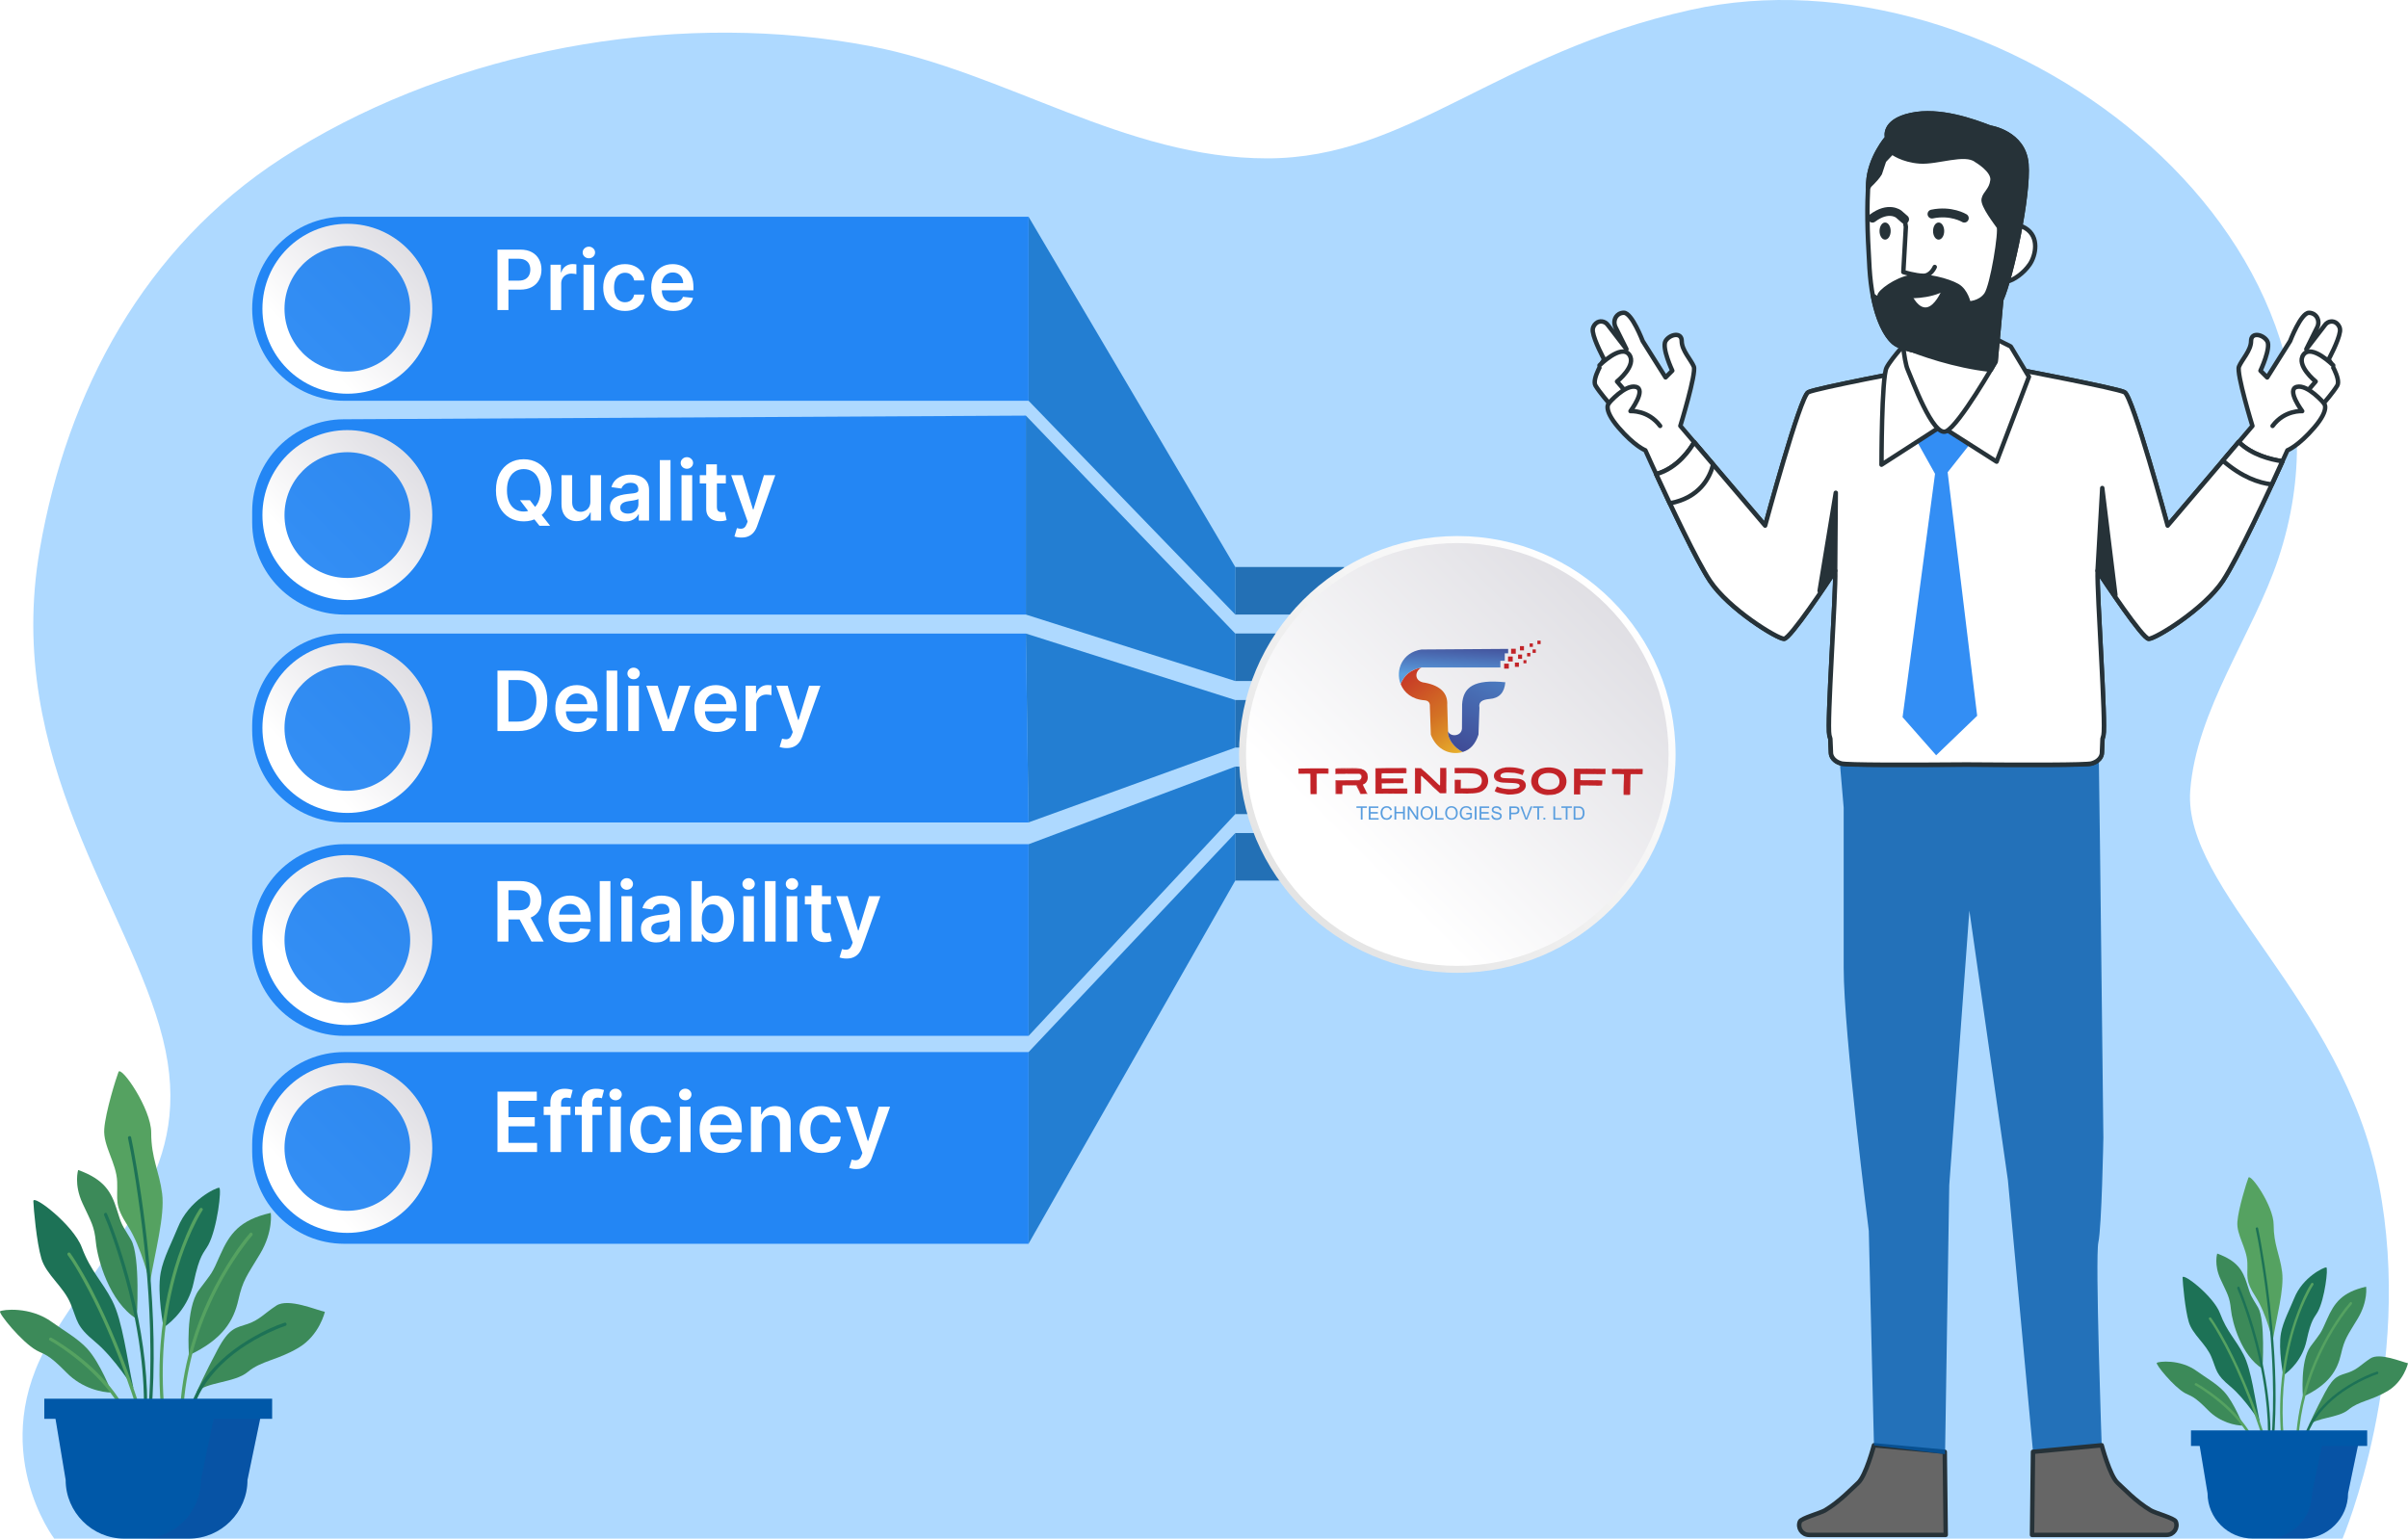 <svg width="543" height="347" viewBox="0 0 543 347" fill="none" xmlns="http://www.w3.org/2000/svg">
<path d="M188.405 9.101C146.31 3.136 99.088 12.655 63.503 35.715C32.611 55.748 15.104 88.236 8.96 123.958C0.795 171.348 29.368 204.842 36.722 234.256C44.077 263.671 26.113 277.555 11.415 302.067C-3.282 326.579 12.226 347 12.226 347H528.234C528.234 347 544.565 308.604 536.4 266.939C528.234 225.274 492.215 200.728 493.894 178.285C495.253 160.172 508.044 143.042 513.731 126.072C538.467 52.262 449.687 -12.989 381.269 2.221C337.175 12.026 317.59 35.715 285.739 35.715C253.74 35.715 226.822 16.243 196.194 10.392C193.624 9.901 191.02 9.478 188.405 9.101Z" fill="#AED9FF"/>
<path opacity="0.8" d="M303.098 127.875H278.556V138.594H303.098V127.875Z" fill="#0056A3"/>
<path opacity="0.8" d="M303.098 142.867H278.556V153.586H303.098V142.867Z" fill="#0056A3"/>
<path opacity="0.8" d="M303.098 157.875H278.556V168.594H303.098V157.875Z" fill="#0056A3"/>
<path opacity="0.8" d="M303.098 172.883H278.556V183.602H303.098V172.883Z" fill="#0056A3"/>
<path opacity="0.8" d="M303.098 187.875H278.556V198.594H303.098V187.875Z" fill="#0056A3"/>
<path opacity="0.8" d="M278.556 138.6L231.938 90.376V48.883L278.556 127.881V138.6Z" fill="#0068C6"/>
<path opacity="0.8" d="M278.555 142.884L231.333 93.734V138.599L278.555 153.592V142.884Z" fill="#0068C6"/>
<path opacity="0.8" d="M278.555 157.876L231.333 142.883L231.938 185.473L278.555 168.595V157.876Z" fill="#0068C6"/>
<path opacity="0.8" d="M278.556 172.883L231.938 190.401V233.62L278.556 183.602V172.883Z" fill="#0068C6"/>
<path opacity="0.8" d="M278.556 198.59L231.938 280.491V237.272L278.556 187.883V198.59Z" fill="#0068C6"/>
<g filter="url(#filter0_d_342_128)">
<path d="M334.617 211.615C361.366 211.615 383.05 189.917 383.05 163.151C383.05 136.386 361.366 114.688 334.617 114.688C307.869 114.688 286.185 136.386 286.185 163.151C286.185 189.917 307.869 211.615 334.617 211.615Z" fill="url(#paint0_linear_342_128)"/>
<path d="M334.617 212.396C361.752 212.396 383.838 190.306 383.838 163.143C383.838 135.991 361.763 113.891 334.617 113.891C307.472 113.891 285.396 135.98 285.396 163.143C285.396 190.306 307.483 212.396 334.617 212.396ZM334.617 115.479C360.884 115.479 382.262 136.871 382.262 163.155C382.262 189.438 360.884 210.83 334.617 210.83C308.351 210.83 286.972 189.438 286.972 163.155C286.972 136.871 308.351 115.479 334.617 115.479Z" fill="url(#paint1_linear_342_128)"/>
</g>
<path opacity="0.8" d="M231.938 90.376V48.883H77.606C66.152 48.883 56.867 58.173 56.867 69.635C56.867 81.097 66.152 90.387 77.606 90.387H231.938V90.376Z" fill="#0072F1"/>
<path opacity="0.8" d="M231.333 93.734V138.599H77.606C66.152 138.599 56.867 129.308 56.867 117.846V115.309C56.867 103.893 66.083 94.614 77.492 94.557L231.333 93.734Z" fill="#0072F1"/>
<path opacity="0.8" d="M231.333 142.883L231.938 185.484H77.606C66.152 185.484 56.867 176.194 56.867 164.732V163.635C56.867 152.173 66.152 142.883 77.606 142.883H231.333Z" fill="#0072F1"/>
<path opacity="0.8" d="M231.938 190.394V233.613H77.606C66.152 233.613 56.867 224.322 56.867 212.861V211.135C56.867 199.673 66.152 190.383 77.606 190.383H231.938V190.394Z" fill="#0072F1"/>
<path opacity="0.8" d="M231.938 237.273H77.606C66.152 237.273 56.867 246.564 56.867 258.026V259.751C56.867 271.213 66.152 280.504 77.606 280.504H231.938V237.273Z" fill="#0072F1"/>
<path d="M78.326 278.047C88.903 278.047 97.478 269.467 97.478 258.883C97.478 248.299 88.903 239.719 78.326 239.719C67.749 239.719 59.175 248.299 59.175 258.883C59.175 269.467 67.749 278.047 78.326 278.047Z" fill="url(#paint2_linear_342_128)"/>
<path d="M78.326 231.172C88.903 231.172 97.478 222.592 97.478 212.008C97.478 201.424 88.903 192.844 78.326 192.844C67.749 192.844 59.175 201.424 59.175 212.008C59.175 222.592 67.749 231.172 78.326 231.172Z" fill="url(#paint3_linear_342_128)"/>
<path d="M78.326 183.336C88.903 183.336 97.478 174.756 97.478 164.172C97.478 153.588 88.903 145.008 78.326 145.008C67.749 145.008 59.175 153.588 59.175 164.172C59.175 174.756 67.749 183.336 78.326 183.336Z" fill="url(#paint4_linear_342_128)"/>
<path d="M78.326 135.328C88.903 135.328 97.478 126.748 97.478 116.164C97.478 105.58 88.903 97 78.326 97C67.749 97 59.175 105.58 59.175 116.164C59.175 126.748 67.749 135.328 78.326 135.328Z" fill="url(#paint5_linear_342_128)"/>
<path d="M78.326 88.796C88.903 88.796 97.478 80.217 97.478 69.633C97.478 59.049 88.903 50.469 78.326 50.469C67.749 50.469 59.175 59.049 59.175 69.633C59.175 80.217 67.749 88.796 78.326 88.796Z" fill="url(#paint6_linear_342_128)"/>
<path d="M117.26 112.817H119.498L120.823 114.535L121.768 115.654L124.039 118.57H121.642L120.097 116.613L119.438 115.68L117.26 112.817ZM124.365 110.579C124.365 112.049 124.09 113.307 123.54 114.355C122.994 115.398 122.248 116.198 121.302 116.752C120.361 117.307 119.293 117.585 118.099 117.585C116.905 117.585 115.835 117.307 114.889 116.752C113.948 116.193 113.202 115.392 112.652 114.349C112.106 113.301 111.833 112.044 111.833 110.579C111.833 109.11 112.106 107.854 112.652 106.81C113.202 105.763 113.948 104.961 114.889 104.406C115.835 103.851 116.905 103.574 118.099 103.574C119.293 103.574 120.361 103.851 121.302 104.406C122.248 104.961 122.994 105.763 123.54 106.81C124.09 107.854 124.365 109.11 124.365 110.579ZM121.882 110.579C121.882 109.545 121.72 108.673 121.395 107.962C121.076 107.248 120.632 106.708 120.064 106.344C119.495 105.976 118.841 105.791 118.099 105.791C117.358 105.791 116.703 105.976 116.135 106.344C115.566 106.708 115.12 107.248 114.796 107.962C114.477 108.673 114.317 109.545 114.317 110.579C114.317 111.614 114.477 112.488 114.796 113.203C115.12 113.913 115.566 114.453 116.135 114.821C116.703 115.185 117.358 115.367 118.099 115.367C118.841 115.367 119.495 115.185 120.064 114.821C120.632 114.453 121.076 113.913 121.395 113.203C121.72 112.488 121.882 111.614 121.882 110.579ZM133.132 113.097V107.17H135.543V117.398H133.206V115.58H133.099C132.868 116.153 132.489 116.622 131.96 116.986C131.436 117.35 130.79 117.532 130.022 117.532C129.352 117.532 128.759 117.383 128.244 117.085C127.734 116.784 127.334 116.346 127.046 115.774C126.757 115.196 126.613 114.499 126.613 113.683V107.17H129.024V113.31C129.024 113.958 129.201 114.473 129.556 114.855C129.911 115.236 130.378 115.427 130.955 115.427C131.31 115.427 131.654 115.341 131.987 115.168C132.32 114.994 132.593 114.737 132.806 114.395C133.024 114.049 133.132 113.616 133.132 113.097ZM140.965 117.605C140.317 117.605 139.733 117.489 139.214 117.259C138.699 117.023 138.29 116.677 137.989 116.22C137.691 115.762 137.542 115.199 137.542 114.528C137.542 113.951 137.649 113.474 137.862 113.097C138.075 112.719 138.366 112.417 138.734 112.191C139.103 111.965 139.518 111.794 139.98 111.678C140.446 111.558 140.927 111.472 141.425 111.418C142.024 111.356 142.51 111.301 142.883 111.252C143.256 111.199 143.527 111.119 143.695 111.012C143.869 110.901 143.955 110.73 143.955 110.5V110.46C143.955 109.958 143.806 109.569 143.509 109.294C143.212 109.019 142.783 108.881 142.224 108.881C141.633 108.881 141.165 109.01 140.819 109.268C140.477 109.525 140.246 109.829 140.126 110.18L137.875 109.86C138.053 109.239 138.346 108.719 138.754 108.302C139.163 107.88 139.662 107.565 140.253 107.356C140.843 107.143 141.496 107.037 142.21 107.037C142.703 107.037 143.194 107.094 143.682 107.21C144.17 107.325 144.617 107.516 145.021 107.783C145.425 108.044 145.749 108.402 145.993 108.855C146.241 109.308 146.366 109.874 146.366 110.553V117.398H144.048V115.993H143.968C143.822 116.277 143.616 116.544 143.349 116.792C143.087 117.037 142.757 117.234 142.357 117.385C141.962 117.532 141.498 117.605 140.965 117.605ZM141.591 115.834C142.075 115.834 142.495 115.738 142.85 115.547C143.205 115.352 143.478 115.094 143.669 114.775C143.864 114.455 143.962 114.107 143.962 113.729V112.524C143.886 112.586 143.758 112.644 143.576 112.697C143.398 112.75 143.198 112.797 142.976 112.837C142.754 112.877 142.535 112.912 142.317 112.943C142.099 112.975 141.911 113.001 141.751 113.023C141.391 113.072 141.07 113.152 140.785 113.263C140.501 113.374 140.277 113.529 140.113 113.729C139.949 113.925 139.866 114.178 139.866 114.488C139.866 114.932 140.028 115.267 140.353 115.494C140.677 115.72 141.089 115.834 141.591 115.834ZM151.2 103.76V117.398H148.79V103.76H151.2ZM153.679 117.398V107.17H156.09V117.398H153.679ZM154.891 105.718C154.509 105.718 154.181 105.592 153.906 105.339C153.63 105.081 153.493 104.773 153.493 104.413C153.493 104.049 153.63 103.74 153.906 103.487C154.181 103.23 154.509 103.101 154.891 103.101C155.277 103.101 155.606 103.23 155.877 103.487C156.152 103.74 156.29 104.049 156.29 104.413C156.29 104.773 156.152 105.081 155.877 105.339C155.606 105.592 155.277 105.718 154.891 105.718ZM163.676 107.17V109.034H157.796V107.17H163.676ZM159.248 104.719H161.659V114.322C161.659 114.646 161.707 114.895 161.805 115.068C161.907 115.236 162.04 115.352 162.205 115.414C162.369 115.476 162.551 115.507 162.751 115.507C162.902 115.507 163.039 115.496 163.164 115.474C163.292 115.452 163.39 115.432 163.457 115.414L163.863 117.299C163.734 117.343 163.55 117.392 163.31 117.445C163.075 117.498 162.786 117.529 162.444 117.538C161.841 117.556 161.297 117.465 160.813 117.265C160.329 117.061 159.945 116.746 159.661 116.32C159.381 115.893 159.244 115.361 159.248 114.721V104.719ZM167.191 121.234C166.862 121.234 166.558 121.207 166.278 121.154C166.003 121.105 165.783 121.048 165.619 120.981L166.179 119.103C166.529 119.205 166.842 119.254 167.118 119.25C167.393 119.245 167.635 119.159 167.843 118.99C168.056 118.826 168.236 118.55 168.383 118.164L168.589 117.612L164.88 107.17H167.437L169.795 114.895H169.901L172.265 107.17H174.829L170.733 118.637C170.543 119.179 170.29 119.643 169.974 120.029C169.659 120.419 169.273 120.717 168.816 120.921C168.363 121.13 167.821 121.234 167.191 121.234Z" fill="white"/>
<path d="M116.801 164.875H112.179V151.237H116.894C118.248 151.237 119.411 151.51 120.383 152.056C121.36 152.598 122.11 153.377 122.634 154.393C123.158 155.41 123.42 156.626 123.42 158.043C123.42 159.463 123.156 160.684 122.627 161.705C122.104 162.726 121.347 163.51 120.357 164.056C119.371 164.602 118.186 164.875 116.801 164.875ZM114.65 162.737H116.681C117.631 162.737 118.423 162.564 119.058 162.218C119.693 161.867 120.17 161.346 120.49 160.653C120.809 159.956 120.969 159.086 120.969 158.043C120.969 156.999 120.809 156.134 120.49 155.446C120.17 154.753 119.697 154.236 119.071 153.894C118.45 153.548 117.677 153.375 116.754 153.375H114.65V162.737ZM130.189 165.075C129.163 165.075 128.278 164.862 127.532 164.435C126.791 164.005 126.22 163.397 125.821 162.611C125.421 161.821 125.221 160.891 125.221 159.821C125.221 158.769 125.421 157.845 125.821 157.05C126.225 156.251 126.788 155.63 127.512 155.186C128.236 154.737 129.086 154.513 130.062 154.513C130.693 154.513 131.288 154.615 131.847 154.82C132.411 155.019 132.908 155.33 133.339 155.752C133.774 156.174 134.116 156.711 134.364 157.363C134.613 158.012 134.737 158.784 134.737 159.681V160.42H126.353V158.795H132.426C132.422 158.333 132.322 157.923 132.127 157.563C131.931 157.199 131.658 156.913 131.308 156.704C130.961 156.496 130.557 156.391 130.096 156.391C129.603 156.391 129.17 156.511 128.797 156.751C128.424 156.986 128.133 157.297 127.925 157.683C127.721 158.065 127.616 158.484 127.612 158.942V160.36C127.612 160.955 127.721 161.465 127.938 161.892C128.156 162.313 128.46 162.638 128.85 162.864C129.241 163.086 129.698 163.197 130.222 163.197C130.573 163.197 130.89 163.148 131.175 163.05C131.459 162.948 131.705 162.8 131.914 162.604C132.122 162.409 132.28 162.167 132.386 161.878L134.637 162.131C134.495 162.726 134.224 163.246 133.825 163.69C133.43 164.129 132.924 164.471 132.307 164.715C131.689 164.955 130.984 165.075 130.189 165.075ZM139.187 151.237V164.875H136.777V151.237H139.187ZM141.666 164.875V154.646H144.077V164.875H141.666ZM142.878 153.195C142.496 153.195 142.168 153.068 141.892 152.815C141.617 152.558 141.48 152.249 141.48 151.89C141.48 151.526 141.617 151.217 141.892 150.964C142.168 150.706 142.496 150.578 142.878 150.578C143.264 150.578 143.593 150.706 143.864 150.964C144.139 151.217 144.276 151.526 144.276 151.89C144.276 152.249 144.139 152.558 143.864 152.815C143.593 153.068 143.264 153.195 142.878 153.195ZM155.692 154.646L152.049 164.875H149.386L145.743 154.646H148.314L150.664 162.245H150.771L153.128 154.646H155.692ZM161.54 165.075C160.515 165.075 159.629 164.862 158.883 164.435C158.142 164.005 157.572 163.397 157.172 162.611C156.772 161.821 156.573 160.891 156.573 159.821C156.573 158.769 156.772 157.845 157.172 157.05C157.576 156.251 158.14 155.63 158.863 155.186C159.587 154.737 160.437 154.513 161.414 154.513C162.044 154.513 162.639 154.615 163.199 154.82C163.762 155.019 164.26 155.33 164.69 155.752C165.125 156.174 165.467 156.711 165.716 157.363C165.964 158.012 166.089 158.784 166.089 159.681V160.42H157.705V158.795H163.778C163.773 158.333 163.674 157.923 163.478 157.563C163.283 157.199 163.01 156.913 162.659 156.704C162.313 156.496 161.909 156.391 161.447 156.391C160.954 156.391 160.522 156.511 160.149 156.751C159.776 156.986 159.485 157.297 159.276 157.683C159.072 158.065 158.968 158.484 158.963 158.942V160.36C158.963 160.955 159.072 161.465 159.29 161.892C159.507 162.313 159.811 162.638 160.202 162.864C160.593 163.086 161.05 163.197 161.574 163.197C161.924 163.197 162.242 163.148 162.526 163.05C162.81 162.948 163.057 162.8 163.265 162.604C163.474 162.409 163.631 162.167 163.738 161.878L165.989 162.131C165.847 162.726 165.576 163.246 165.176 163.69C164.781 164.129 164.275 164.471 163.658 164.715C163.041 164.955 162.335 165.075 161.54 165.075ZM168.128 164.875V154.646H170.465V156.351H170.572C170.758 155.761 171.078 155.306 171.531 154.986C171.988 154.662 172.51 154.5 173.096 154.5C173.229 154.5 173.378 154.507 173.542 154.52C173.711 154.529 173.851 154.544 173.962 154.567V156.784C173.859 156.749 173.697 156.717 173.475 156.691C173.258 156.66 173.047 156.644 172.843 156.644C172.403 156.644 172.008 156.74 171.657 156.931C171.311 157.117 171.038 157.377 170.838 157.71C170.639 158.043 170.539 158.427 170.539 158.862V164.875H168.128ZM177.373 168.711C177.044 168.711 176.74 168.684 176.46 168.631C176.185 168.582 175.965 168.524 175.801 168.458L176.36 166.58C176.711 166.682 177.024 166.731 177.299 166.726C177.575 166.722 177.817 166.635 178.025 166.467C178.238 166.302 178.418 166.027 178.565 165.641L178.771 165.088L175.062 154.646H177.619L179.976 162.371H180.083L182.447 154.646H185.011L180.915 166.114C180.724 166.655 180.471 167.119 180.156 167.505C179.841 167.896 179.455 168.194 178.998 168.398C178.545 168.606 178.003 168.711 177.373 168.711Z" fill="white"/>
<path d="M112.179 212.344V198.706H117.293C118.341 198.706 119.22 198.888 119.93 199.252C120.645 199.616 121.185 200.126 121.549 200.783C121.917 201.436 122.101 202.197 122.101 203.067C122.101 203.942 121.915 204.701 121.542 205.345C121.173 205.984 120.63 206.479 119.91 206.83C119.191 207.176 118.308 207.349 117.26 207.349H113.618V205.298H116.927C117.54 205.298 118.041 205.214 118.432 205.045C118.823 204.872 119.111 204.621 119.298 204.293C119.489 203.96 119.584 203.551 119.584 203.067C119.584 202.584 119.489 202.171 119.298 201.829C119.107 201.483 118.816 201.221 118.425 201.043C118.035 200.861 117.531 200.77 116.914 200.77H114.65V212.344H112.179ZM119.225 206.164L122.601 212.344H119.844L116.528 206.164H119.225ZM128.651 212.544C127.625 212.544 126.739 212.33 125.994 211.904C125.252 211.474 124.682 210.865 124.282 210.08C123.883 209.289 123.683 208.359 123.683 207.289C123.683 206.237 123.883 205.314 124.282 204.519C124.686 203.72 125.25 203.099 125.974 202.655C126.697 202.206 127.547 201.982 128.524 201.982C129.155 201.982 129.749 202.084 130.309 202.288C130.873 202.488 131.37 202.799 131.8 203.221C132.236 203.642 132.577 204.18 132.826 204.832C133.075 205.48 133.199 206.253 133.199 207.15V207.889H124.815V206.264H130.888C130.884 205.802 130.784 205.392 130.588 205.032C130.393 204.668 130.12 204.382 129.769 204.173C129.423 203.964 129.019 203.86 128.557 203.86C128.065 203.86 127.632 203.98 127.259 204.22C126.886 204.455 126.595 204.766 126.387 205.152C126.182 205.534 126.078 205.953 126.074 206.41V207.829C126.074 208.424 126.182 208.934 126.4 209.36C126.617 209.782 126.921 210.106 127.312 210.333C127.703 210.555 128.16 210.666 128.684 210.666C129.035 210.666 129.352 210.617 129.636 210.519C129.92 210.417 130.167 210.268 130.375 210.073C130.584 209.878 130.742 209.636 130.848 209.347L133.099 209.6C132.957 210.195 132.686 210.714 132.287 211.158C131.891 211.598 131.385 211.94 130.768 212.184C130.151 212.424 129.445 212.544 128.651 212.544ZM137.649 198.706V212.344H135.238V198.706H137.649ZM140.128 212.344V202.115H142.538V212.344H140.128ZM141.34 200.664C140.958 200.664 140.629 200.537 140.354 200.284C140.079 200.026 139.941 199.718 139.941 199.358C139.941 198.994 140.079 198.686 140.354 198.433C140.629 198.175 140.958 198.046 141.34 198.046C141.726 198.046 142.055 198.175 142.325 198.433C142.601 198.686 142.738 198.994 142.738 199.358C142.738 199.718 142.601 200.026 142.325 200.284C142.055 200.537 141.726 200.664 141.34 200.664ZM147.961 212.55C147.313 212.55 146.729 212.435 146.209 212.204C145.694 211.969 145.286 211.622 144.984 211.165C144.687 210.708 144.538 210.144 144.538 209.474C144.538 208.897 144.644 208.419 144.857 208.042C145.071 207.665 145.361 207.363 145.73 207.136C146.098 206.91 146.513 206.739 146.975 206.623C147.441 206.504 147.923 206.417 148.42 206.364C149.019 206.302 149.506 206.246 149.879 206.197C150.251 206.144 150.522 206.064 150.691 205.958C150.864 205.847 150.951 205.676 150.951 205.445V205.405C150.951 204.903 150.802 204.515 150.504 204.24C150.207 203.964 149.779 203.827 149.219 203.827C148.629 203.827 148.16 203.955 147.814 204.213C147.472 204.47 147.241 204.774 147.122 205.125L144.871 204.806C145.048 204.184 145.341 203.665 145.75 203.247C146.158 202.826 146.658 202.51 147.248 202.302C147.839 202.089 148.491 201.982 149.206 201.982C149.699 201.982 150.189 202.04 150.678 202.155C151.166 202.271 151.612 202.462 152.016 202.728C152.42 202.99 152.744 203.347 152.988 203.8C153.237 204.253 153.361 204.819 153.361 205.498V212.344H151.044V210.939H150.964C150.817 211.223 150.611 211.489 150.345 211.738C150.083 211.982 149.752 212.179 149.352 212.33C148.957 212.477 148.493 212.55 147.961 212.55ZM148.587 210.779C149.071 210.779 149.49 210.683 149.845 210.492C150.2 210.297 150.473 210.04 150.664 209.72C150.86 209.4 150.957 209.052 150.957 208.675V207.469C150.882 207.531 150.753 207.589 150.571 207.642C150.394 207.696 150.194 207.742 149.972 207.782C149.75 207.822 149.53 207.858 149.312 207.889C149.095 207.92 148.906 207.946 148.746 207.969C148.387 208.017 148.065 208.097 147.781 208.208C147.497 208.319 147.273 208.475 147.108 208.675C146.944 208.87 146.862 209.123 146.862 209.434C146.862 209.878 147.024 210.213 147.348 210.439C147.672 210.666 148.085 210.779 148.587 210.779ZM155.892 212.344V198.706H158.302V203.807H158.402C158.527 203.558 158.702 203.294 158.928 203.014C159.155 202.73 159.461 202.488 159.847 202.288C160.234 202.084 160.726 201.982 161.326 201.982C162.116 201.982 162.828 202.184 163.463 202.588C164.103 202.988 164.609 203.58 164.982 204.366C165.359 205.147 165.548 206.106 165.548 207.243C165.548 208.366 165.363 209.32 164.995 210.106C164.626 210.892 164.125 211.491 163.49 211.904C162.855 212.317 162.136 212.524 161.332 212.524C160.746 212.524 160.26 212.426 159.874 212.231C159.488 212.035 159.177 211.8 158.942 211.525C158.711 211.245 158.531 210.981 158.402 210.732H158.262V212.344H155.892ZM158.256 207.229C158.256 207.891 158.349 208.47 158.535 208.968C158.726 209.465 158.999 209.853 159.355 210.133C159.714 210.408 160.149 210.546 160.66 210.546C161.193 210.546 161.639 210.404 161.998 210.12C162.358 209.831 162.629 209.438 162.811 208.941C162.997 208.439 163.09 207.869 163.09 207.229C163.09 206.595 162.999 206.031 162.817 205.538C162.635 205.045 162.365 204.659 162.005 204.379C161.645 204.1 161.197 203.96 160.66 203.96C160.145 203.96 159.708 204.095 159.348 204.366C158.988 204.637 158.715 205.016 158.529 205.505C158.347 205.993 158.256 206.568 158.256 207.229ZM167.597 212.344V202.115H170.008V212.344H167.597ZM168.809 200.664C168.427 200.664 168.099 200.537 167.823 200.284C167.548 200.026 167.411 199.718 167.411 199.358C167.411 198.994 167.548 198.686 167.823 198.433C168.099 198.175 168.427 198.046 168.809 198.046C169.195 198.046 169.524 198.175 169.795 198.433C170.07 198.686 170.207 198.994 170.207 199.358C170.207 199.718 170.07 200.026 169.795 200.284C169.524 200.537 169.195 200.664 168.809 200.664ZM174.897 198.706V212.344H172.487V198.706H174.897ZM177.376 212.344V202.115H179.787V212.344H177.376ZM178.588 200.664C178.206 200.664 177.878 200.537 177.602 200.284C177.327 200.026 177.19 199.718 177.19 199.358C177.19 198.994 177.327 198.686 177.602 198.433C177.878 198.175 178.206 198.046 178.588 198.046C178.974 198.046 179.303 198.175 179.574 198.433C179.849 198.686 179.986 198.994 179.986 199.358C179.986 199.718 179.849 200.026 179.574 200.284C179.303 200.537 178.974 200.664 178.588 200.664ZM187.373 202.115V203.98H181.493V202.115H187.373ZM182.945 199.665H185.355V209.267C185.355 209.591 185.404 209.84 185.502 210.013C185.604 210.182 185.737 210.297 185.901 210.359C186.066 210.421 186.248 210.453 186.448 210.453C186.598 210.453 186.736 210.441 186.86 210.419C186.989 210.397 187.087 210.377 187.153 210.359L187.56 212.244C187.431 212.288 187.247 212.337 187.007 212.39C186.772 212.444 186.483 212.475 186.141 212.484C185.537 212.501 184.994 212.41 184.51 212.211C184.026 212.006 183.642 211.691 183.358 211.265C183.078 210.839 182.94 210.306 182.945 209.667V199.665ZM190.888 216.179C190.559 216.179 190.255 216.153 189.975 216.1C189.7 216.051 189.48 215.993 189.316 215.926L189.875 214.049C190.226 214.151 190.539 214.199 190.814 214.195C191.09 214.191 191.331 214.104 191.54 213.935C191.753 213.771 191.933 213.496 192.08 213.11L192.286 212.557L188.577 202.115H191.134L193.491 209.84H193.598L195.962 202.115H198.526L194.43 213.582C194.239 214.124 193.986 214.588 193.671 214.974C193.356 215.365 192.97 215.662 192.512 215.866C192.06 216.075 191.518 216.179 190.888 216.179Z" fill="white"/>
<path d="M112.18 259.82V246.182H121.05V248.253H114.651V251.956H120.591V254.027H114.651V257.749H121.103V259.82H112.18ZM128.645 249.592V251.456H122.598V249.592H128.645ZM124.11 259.82V248.626C124.11 247.938 124.252 247.365 124.536 246.908C124.825 246.451 125.211 246.109 125.695 245.883C126.179 245.656 126.716 245.543 127.306 245.543C127.724 245.543 128.094 245.576 128.419 245.643C128.743 245.709 128.982 245.769 129.138 245.823L128.658 247.687C128.556 247.656 128.427 247.625 128.272 247.594C128.117 247.559 127.944 247.541 127.753 247.541C127.304 247.541 126.987 247.65 126.8 247.867C126.618 248.08 126.527 248.386 126.527 248.786V259.82H124.11ZM135.714 249.592V251.456H129.667V249.592H135.714ZM131.179 259.82V248.626C131.179 247.938 131.321 247.365 131.605 246.908C131.894 246.451 132.28 246.109 132.764 245.883C133.248 245.656 133.785 245.543 134.375 245.543C134.793 245.543 135.163 245.576 135.487 245.643C135.811 245.709 136.051 245.769 136.207 245.823L135.727 247.687C135.625 247.656 135.496 247.625 135.341 247.594C135.185 247.559 135.012 247.541 134.821 247.541C134.373 247.541 134.056 247.65 133.869 247.867C133.687 248.08 133.596 248.386 133.596 248.786V259.82H131.179ZM137.602 259.82V249.592H140.012V259.82H137.602ZM138.814 248.14C138.432 248.14 138.103 248.014 137.828 247.761C137.553 247.503 137.415 247.194 137.415 246.835C137.415 246.471 137.553 246.162 137.828 245.909C138.103 245.652 138.432 245.523 138.814 245.523C139.2 245.523 139.528 245.652 139.799 245.909C140.074 246.162 140.212 246.471 140.212 246.835C140.212 247.194 140.074 247.503 139.799 247.761C139.528 248.014 139.2 248.14 138.814 248.14ZM146.953 260.02C145.932 260.02 145.055 259.796 144.322 259.348C143.594 258.899 143.033 258.28 142.638 257.49C142.247 256.695 142.052 255.78 142.052 254.746C142.052 253.707 142.251 252.79 142.651 251.996C143.05 251.197 143.614 250.575 144.342 250.131C145.075 249.683 145.941 249.459 146.939 249.459C147.77 249.459 148.504 249.612 149.144 249.918C149.787 250.22 150.3 250.648 150.682 251.203C151.064 251.754 151.281 252.398 151.335 253.134H149.03C148.937 252.642 148.715 252.231 148.365 251.903C148.018 251.57 147.554 251.403 146.973 251.403C146.48 251.403 146.047 251.536 145.674 251.803C145.301 252.065 145.011 252.442 144.802 252.935C144.598 253.427 144.496 254.018 144.496 254.706C144.496 255.403 144.598 256.002 144.802 256.504C145.006 257.001 145.292 257.385 145.661 257.656C146.034 257.922 146.471 258.056 146.973 258.056C147.328 258.056 147.645 257.989 147.925 257.856C148.209 257.718 148.447 257.521 148.638 257.263C148.828 257.006 148.959 256.693 149.03 256.324H151.335C151.277 257.048 151.064 257.689 150.695 258.249C150.327 258.804 149.825 259.239 149.19 259.554C148.555 259.865 147.81 260.02 146.953 260.02ZM153.314 259.82V249.592H155.725V259.82H153.314ZM154.526 248.14C154.144 248.14 153.816 248.014 153.54 247.761C153.265 247.503 153.128 247.194 153.128 246.835C153.128 246.471 153.265 246.162 153.54 245.909C153.816 245.652 154.144 245.523 154.526 245.523C154.912 245.523 155.241 245.652 155.512 245.909C155.787 246.162 155.924 246.471 155.924 246.835C155.924 247.194 155.787 247.503 155.512 247.761C155.241 248.014 154.912 248.14 154.526 248.14ZM162.732 260.02C161.706 260.02 160.821 259.807 160.075 259.381C159.333 258.95 158.763 258.342 158.363 257.556C157.964 256.766 157.764 255.836 157.764 254.766C157.764 253.714 157.964 252.79 158.363 251.996C158.767 251.197 159.331 250.575 160.055 250.131C160.778 249.683 161.629 249.459 162.605 249.459C163.236 249.459 163.831 249.561 164.39 249.765C164.954 249.965 165.451 250.275 165.882 250.697C166.317 251.119 166.658 251.656 166.907 252.309C167.156 252.957 167.28 253.729 167.28 254.626V255.365H158.896V253.74H164.969C164.965 253.279 164.865 252.868 164.67 252.509C164.474 252.144 164.201 251.858 163.85 251.649C163.504 251.441 163.1 251.336 162.639 251.336C162.146 251.336 161.713 251.456 161.34 251.696C160.967 251.931 160.676 252.242 160.468 252.628C160.263 253.01 160.159 253.43 160.155 253.887V255.305C160.155 255.9 160.263 256.411 160.481 256.837C160.698 257.259 161.003 257.583 161.393 257.809C161.784 258.031 162.241 258.142 162.765 258.142C163.116 258.142 163.433 258.093 163.717 257.996C164.001 257.894 164.248 257.745 164.456 257.55C164.665 257.354 164.823 257.112 164.929 256.824L167.18 257.077C167.038 257.672 166.767 258.191 166.368 258.635C165.973 259.074 165.466 259.416 164.849 259.66C164.232 259.9 163.526 260.02 162.732 260.02ZM171.73 253.827V259.82H169.319V249.592H171.623V251.33H171.743C171.979 250.757 172.354 250.302 172.869 249.965C173.388 249.627 174.03 249.459 174.793 249.459C175.499 249.459 176.114 249.61 176.638 249.911C177.166 250.213 177.575 250.651 177.863 251.223C178.156 251.796 178.3 252.491 178.296 253.308V259.82H175.885V253.681C175.885 252.997 175.708 252.462 175.353 252.076C175.002 251.689 174.516 251.496 173.894 251.496C173.472 251.496 173.097 251.59 172.769 251.776C172.445 251.958 172.189 252.222 172.003 252.568C171.821 252.915 171.73 253.334 171.73 253.827ZM185.208 260.02C184.187 260.02 183.31 259.796 182.578 259.348C181.85 258.899 181.288 258.28 180.893 257.49C180.502 256.695 180.307 255.78 180.307 254.746C180.307 253.707 180.507 252.79 180.906 251.996C181.306 251.197 181.87 250.575 182.598 250.131C183.33 249.683 184.196 249.459 185.195 249.459C186.025 249.459 186.76 249.612 187.399 249.918C188.043 250.22 188.556 250.648 188.937 251.203C189.319 251.754 189.537 252.398 189.59 253.134H187.286C187.193 252.642 186.971 252.231 186.62 251.903C186.274 251.57 185.81 251.403 185.228 251.403C184.735 251.403 184.303 251.536 183.93 251.803C183.557 252.065 183.266 252.442 183.057 252.935C182.853 253.427 182.751 254.018 182.751 254.706C182.751 255.403 182.853 256.002 183.057 256.504C183.262 257.001 183.548 257.385 183.916 257.656C184.289 257.922 184.727 258.056 185.228 258.056C185.583 258.056 185.901 257.989 186.18 257.856C186.465 257.718 186.702 257.521 186.893 257.263C187.084 257.006 187.215 256.693 187.286 256.324H189.59C189.532 257.048 189.319 257.689 188.951 258.249C188.582 258.804 188.081 259.239 187.446 259.554C186.811 259.865 186.065 260.02 185.208 260.02ZM193.068 263.656C192.739 263.656 192.435 263.629 192.155 263.576C191.88 263.527 191.66 263.47 191.496 263.403L192.056 261.525C192.406 261.627 192.719 261.676 192.994 261.672C193.27 261.667 193.512 261.581 193.72 261.412C193.933 261.248 194.113 260.972 194.26 260.586L194.466 260.033L190.757 249.592H193.314L195.671 257.316H195.778L198.142 249.592H200.706L196.61 261.059C196.42 261.601 196.166 262.064 195.851 262.451C195.536 262.841 195.15 263.139 194.693 263.343C194.24 263.552 193.698 263.656 193.068 263.656Z" fill="white"/>
<path d="M112.18 69.93V56.292H117.294C118.342 56.292 119.221 56.487 119.931 56.878C120.646 57.268 121.186 57.806 121.55 58.489C121.918 59.168 122.102 59.941 122.102 60.807C122.102 61.681 121.918 62.458 121.55 63.137C121.181 63.816 120.637 64.352 119.918 64.742C119.199 65.128 118.313 65.322 117.261 65.322H113.872V63.291H116.928C117.541 63.291 118.042 63.184 118.433 62.971C118.824 62.758 119.112 62.465 119.299 62.092C119.49 61.719 119.585 61.291 119.585 60.807C119.585 60.323 119.49 59.897 119.299 59.528C119.112 59.16 118.822 58.873 118.426 58.669C118.036 58.46 117.532 58.356 116.915 58.356H114.651V69.93H112.18ZM124.142 69.93V59.701H126.479V61.406H126.586C126.772 60.816 127.092 60.36 127.545 60.041C128.002 59.717 128.523 59.555 129.109 59.555C129.243 59.555 129.391 59.561 129.556 59.575C129.724 59.584 129.864 59.599 129.975 59.621V61.839C129.873 61.803 129.711 61.772 129.489 61.745C129.272 61.715 129.061 61.699 128.856 61.699C128.417 61.699 128.022 61.794 127.671 61.985C127.325 62.172 127.052 62.431 126.852 62.764C126.652 63.097 126.552 63.481 126.552 63.916V69.93H124.142ZM131.577 69.93V59.701H133.987V69.93H131.577ZM132.789 58.249C132.407 58.249 132.078 58.123 131.803 57.87C131.528 57.612 131.39 57.304 131.39 56.944C131.39 56.58 131.528 56.272 131.803 56.019C132.078 55.761 132.407 55.632 132.789 55.632C133.175 55.632 133.503 55.761 133.774 56.019C134.049 56.272 134.187 56.58 134.187 56.944C134.187 57.304 134.049 57.612 133.774 57.87C133.503 58.123 133.175 58.249 132.789 58.249ZM140.928 70.129C139.907 70.129 139.03 69.905 138.297 69.457C137.569 69.008 137.008 68.389 136.613 67.599C136.222 66.804 136.027 65.89 136.027 64.855C136.027 63.816 136.226 62.9 136.626 62.105C137.026 61.306 137.589 60.684 138.317 60.241C139.05 59.792 139.916 59.568 140.915 59.568C141.745 59.568 142.479 59.721 143.119 60.028C143.762 60.329 144.275 60.758 144.657 61.313C145.039 61.863 145.256 62.507 145.31 63.244H143.006C142.912 62.751 142.69 62.34 142.34 62.012C141.993 61.679 141.529 61.513 140.948 61.513C140.455 61.513 140.022 61.646 139.649 61.912C139.276 62.174 138.986 62.551 138.777 63.044C138.573 63.537 138.471 64.127 138.471 64.815C138.471 65.512 138.573 66.112 138.777 66.613C138.981 67.111 139.268 67.495 139.636 67.765C140.009 68.032 140.446 68.165 140.948 68.165C141.303 68.165 141.62 68.098 141.9 67.965C142.184 67.828 142.422 67.63 142.613 67.373C142.804 67.115 142.935 66.802 143.006 66.434H145.31C145.252 67.157 145.039 67.799 144.67 68.358C144.302 68.913 143.8 69.348 143.165 69.663C142.531 69.974 141.785 70.129 140.928 70.129ZM151.817 70.129C150.792 70.129 149.906 69.916 149.16 69.49C148.419 69.06 147.848 68.451 147.449 67.666C147.049 66.875 146.85 65.945 146.85 64.875C146.85 63.823 147.049 62.9 147.449 62.105C147.853 61.306 148.417 60.684 149.14 60.241C149.864 59.792 150.714 59.568 151.691 59.568C152.321 59.568 152.916 59.67 153.475 59.874C154.039 60.074 154.536 60.385 154.967 60.807C155.402 61.228 155.744 61.766 155.993 62.418C156.241 63.066 156.366 63.839 156.366 64.736V65.475H147.982V63.85H154.055C154.05 63.388 153.95 62.977 153.755 62.618C153.56 62.254 153.287 61.968 152.936 61.759C152.59 61.55 152.186 61.446 151.724 61.446C151.231 61.446 150.798 61.566 150.426 61.806C150.053 62.041 149.762 62.352 149.553 62.738C149.349 63.12 149.245 63.539 149.24 63.996V65.415C149.24 66.01 149.349 66.52 149.567 66.946C149.784 67.368 150.088 67.692 150.479 67.919C150.87 68.141 151.327 68.252 151.851 68.252C152.201 68.252 152.519 68.203 152.803 68.105C153.087 68.003 153.333 67.854 153.542 67.659C153.751 67.464 153.908 67.222 154.015 66.933L156.266 67.186C156.124 67.781 155.853 68.3 155.453 68.744C155.058 69.184 154.552 69.526 153.935 69.77C153.318 70.01 152.612 70.129 151.817 70.129Z" fill="white"/>
<path fill-rule="evenodd" clip-rule="evenodd" d="M351.645 176.537C351.473 177.703 350.206 178.194 348.881 178.046C347.648 177.909 346.643 177.212 346.894 175.806C346.985 175.292 347.157 175.098 347.476 174.8C347.636 174.652 347.613 174.72 347.819 174.606C348.299 174.343 348.995 174.286 349.635 174.343C350.834 174.435 351.839 175.2 351.645 176.537ZM347.042 173.521C346.997 173.692 346.974 173.658 346.791 173.726C346.654 173.772 346.585 173.898 346.46 173.978C346.357 174.046 346.357 174 346.231 174.149C346.015 174.4 345.957 174.469 345.798 174.755L345.683 174.949C345.535 175.223 345.66 175.212 345.569 175.36C345.546 175.395 345.501 175.36 345.478 175.623C345.466 175.737 345.443 175.863 345.432 175.977C345.421 176.16 345.455 176.663 345.523 176.892L345.558 177.04C345.592 177.154 345.626 177.234 345.683 177.326L346.06 177.977C346.209 178.126 346.471 178.297 346.62 178.457C346.745 178.594 346.974 178.663 347.145 178.743L347.408 178.88C347.545 178.926 347.568 178.96 347.693 178.994C348.527 179.211 349.463 179.28 350.343 179.131C350.583 179.086 350.8 178.994 351.074 178.983C351.348 179.006 352.101 178.503 352.273 178.354C353.426 177.394 353.563 175.612 352.627 174.423C351.713 173.269 349.966 172.938 348.447 173.121C348.082 173.166 347.236 173.349 347.042 173.521ZM311.594 177.852L311.583 176.743C311.606 176.572 311.686 176.606 312.062 176.606C312.862 176.606 315.854 176.629 316.356 176.572C316.425 176.389 316.402 176.56 316.425 176.435C316.436 176.389 316.425 176.252 316.425 176.195C316.425 176.023 316.436 175.863 316.425 175.692C316.482 175.737 316.345 175.68 316.345 175.68C316.025 175.577 311.823 175.669 311.606 175.68C311.526 175.577 311.514 175.566 311.514 175.383C311.503 174.926 311.446 174.549 311.617 174.332C312.062 174.32 312.508 174.343 312.953 174.343C313.41 174.343 316.493 174.378 316.767 174.309C316.882 174.286 316.973 174.309 317.076 174.298C317.11 173.966 317.087 173.601 317.053 173.303L310.406 173.338C310.269 173.669 310.281 173.281 310.281 173.966C310.281 174.229 310.327 174.423 310.327 174.652C310.327 174.823 310.327 174.858 310.292 174.983C310.247 175.155 310.292 175.143 310.304 175.315C310.315 175.52 310.258 175.6 310.292 176.012C310.361 176.652 310.281 178.08 310.315 178.891C310.863 178.949 314.643 178.869 315.523 178.88C315.808 178.88 317.11 178.937 317.247 178.834C317.316 178.697 317.293 178.126 317.259 177.977C316.95 177.863 313.182 177.932 312.268 177.932H311.731C311.594 177.897 311.651 177.943 311.594 177.852ZM339.197 173.166C338.843 173.121 338.443 173.383 338.146 173.441C338.272 173.486 338.157 173.383 338.237 173.521L337.506 173.921C337.529 174.115 337.449 173.955 337.267 174.309C337.255 174.343 337.244 174.366 337.244 174.378C337.198 174.458 337.255 174.389 337.187 174.435C336.97 174.583 337.027 175.086 337.05 175.155L337.267 175.429C337.278 175.44 337.301 175.44 337.347 175.497C337.347 175.497 337.335 175.497 337.324 175.497C337.324 175.497 337.312 175.497 337.301 175.497L337.267 175.509C337.267 175.509 337.255 175.509 337.244 175.509L337.21 175.52C337.301 175.703 337.369 175.749 337.518 175.886L337.644 176C337.769 176.137 337.758 176.092 337.803 176.217L337.666 176.206C338.009 176.275 338.043 176.423 338.854 176.492C339.756 176.572 340.99 176.537 341.743 176.64C342.132 176.697 342.714 176.8 342.68 177.257C342.623 177.897 341.012 178.012 340.35 177.977C339.848 177.954 339.448 177.92 338.968 177.829C338.763 177.794 338.569 177.737 338.363 177.68C338.157 177.623 337.952 177.509 337.781 177.474C337.689 177.486 337.689 177.474 337.632 177.509L337.541 177.623C337.449 177.783 337.506 177.886 337.404 177.989C337.278 178.114 337.198 178.24 337.198 178.446C337.358 178.526 337.529 178.571 337.712 178.651C337.86 178.709 337.826 178.686 338.009 178.731C338.135 178.766 338.112 178.8 338.283 178.834L339.402 179.017C339.619 179.074 339.505 179.006 339.528 179.12C340.224 179.326 342.097 179.131 342.714 178.823C343.308 178.514 343.89 178.114 344.039 177.429C344.119 177.063 344.05 176.903 343.982 176.583C343.708 176.149 343.639 176.046 343.114 175.806C342.36 175.463 340.327 175.566 339.357 175.497C339.231 175.486 339.094 175.475 338.98 175.463C338.911 175.452 338.843 175.452 338.786 175.429L338.683 175.372C338.237 175.235 338.306 174.8 338.5 174.606C339.14 173.943 341.138 174.343 341.572 174.298C341.743 174.252 342.349 174.378 342.531 174.412C342.748 174.446 343.08 174.629 343.342 174.618C343.525 174.412 343.434 174.389 343.536 174.183C343.582 174.092 343.662 173.978 343.685 173.749C343.548 173.658 343.376 173.623 343.228 173.566L342.257 173.269C341.709 173.178 340.35 173.075 339.825 173.143C339.608 173.166 339.379 173.212 339.197 173.166ZM308.157 178.743C308.145 178.56 307.848 178.069 307.746 177.852C307.666 177.68 307.334 177.097 307.334 176.926C307.426 176.88 307.54 176.857 307.643 176.8C307.974 176.595 308.122 176.412 308.282 176.069C308.385 175.852 308.431 175.589 308.431 175.303C308.431 174.926 308.339 174.778 308.317 174.458C308.248 174.435 308.202 174.275 308.134 174.183C308.065 174.069 307.985 173.989 307.894 173.898C307.78 173.772 307.426 173.532 307.243 173.532C306.98 173.521 306.878 173.452 306.581 173.429C306.387 173.418 306.055 173.372 305.861 173.372C305.347 173.383 304.833 173.372 304.32 173.372C303.794 173.372 303.349 173.418 302.812 173.406C302.344 173.395 301.75 173.372 301.293 173.406C301.259 173.475 301.282 173.441 301.225 173.475V174.469C301.464 174.572 304.137 174.515 304.445 174.515H306.512C306.672 174.526 306.798 174.64 306.9 174.743C306.958 174.8 306.969 174.8 307.015 174.846C307.14 174.972 307.152 175.577 306.9 175.795C306.604 176.046 306.912 175.909 306.478 176C306.398 176.023 306.387 176.035 306.307 176.057H301.339C301.225 176.332 301.282 177.12 301.282 177.497C301.293 177.954 301.236 178.594 301.293 179.017C301.499 179.086 302.424 179.097 302.641 179.017C302.698 178.56 302.572 177.28 302.709 177.154C302.881 177.052 303.828 177.109 304.182 177.109L305.736 177.074C306.021 177.109 306.033 177.326 306.067 177.406C306.112 177.532 306.135 177.532 306.17 177.703L306.592 178.514C306.661 178.629 306.615 178.514 306.661 178.629C306.683 178.686 306.683 178.731 306.718 178.8C306.763 178.914 306.786 178.96 306.855 179.04H308.18L308.157 178.743ZM324.716 177.154C324.602 177.189 323.916 176.48 323.837 176.4C323.517 176.08 321.29 173.966 321.221 173.943L320.822 173.646C320.696 173.521 320.833 173.566 320.65 173.498C320.331 173.372 320.719 173.166 319.223 173.292C319.166 173.509 319.166 173.692 319.177 173.943C319.2 174.503 319.143 174.355 319.143 174.629C319.131 175.109 319.154 175.6 319.154 176.08C319.154 176.549 319.143 177.017 319.154 177.486V178.549C319.154 178.789 319.154 178.697 319.234 178.846C319.383 178.857 320.148 178.869 320.285 178.811C320.388 178.766 320.353 178.663 320.353 178.503L320.399 178.743C320.433 178.16 320.365 177.452 320.399 176.926L320.433 175.155C320.433 175.143 320.445 175.143 320.445 175.132C320.445 175.12 320.456 175.12 320.456 175.109C320.456 175.109 320.468 175.098 320.468 175.086V174.96C320.593 174.972 321.004 175.395 321.119 175.52C321.141 175.543 321.141 175.543 321.164 175.566C321.199 175.612 321.176 175.577 321.199 175.612C321.393 175.715 321.507 175.897 321.655 175.989C322.044 176.115 321.987 176.355 322.352 176.515C322.432 176.549 322.409 176.526 322.466 176.583L322.797 176.949C322.912 177.029 322.854 176.937 322.991 177.097C323.094 177.212 323.049 177.234 323.208 177.269C323.208 177.28 323.208 177.497 323.368 177.52C323.471 177.532 323.437 177.532 323.471 177.463C323.403 177.634 323.562 177.68 323.722 177.692C323.688 177.749 323.665 177.669 323.7 177.76C323.734 177.852 323.814 177.794 323.951 177.966L323.859 177.989C323.985 178.057 324.031 178.194 324.339 178.377C324.488 178.469 324.408 178.491 324.556 178.606C324.773 178.777 324.67 178.606 324.784 178.846C325.047 178.846 325.869 178.891 326.052 178.823L326.098 178.686C326.109 178.629 326.098 178.56 326.098 178.503C326.098 178.412 326.109 178.274 326.098 178.149C326.086 177.932 326.098 177.657 326.098 177.429C326.098 176.949 326.121 176.457 326.098 175.989C326.075 175.532 326.121 175.029 326.098 174.606L326.086 173.509C326.086 173.349 326.098 173.383 326.006 173.258H324.842C324.853 173.258 324.876 173.132 324.864 173.441C324.864 173.532 324.853 173.612 324.853 173.692L324.864 176.709C324.864 176.789 324.864 176.892 324.864 176.96C324.83 177.109 324.842 177.109 324.716 177.154ZM332.996 177.646C332.893 177.646 332.379 177.749 332.196 177.772C331.637 177.84 330.072 177.794 329.421 177.794L329.398 177.726C329.341 177.852 329.398 177.783 329.33 177.806L329.295 176.377C329.295 176.263 329.364 176.035 329.273 175.966C329.215 175.886 328.325 175.909 328.153 175.932C328.073 176.069 328.085 176.012 328.085 176.217C328.096 176.823 328.039 178.491 328.096 178.857C328.507 178.811 329.078 178.846 329.547 178.857C330.415 178.88 331.819 178.88 332.653 178.811C333.327 178.754 333.292 178.651 333.624 178.583C333.795 178.549 333.795 178.503 333.955 178.514C334.24 178.526 334.937 177.909 335.177 177.52C335.474 177.029 335.656 176.457 335.554 175.715C335.474 175.098 335.268 174.618 334.834 174.206C334.549 173.943 333.749 173.406 333.407 173.429C333.155 173.452 332.619 173.315 332.196 173.292C331.716 173.258 328.507 173.246 328.176 173.303C328.085 173.532 328.096 173.978 328.119 174.298C328.873 174.4 329.981 174.332 330.791 174.332C331.694 174.332 332.196 174.298 332.973 174.526C333.258 174.606 333.795 174.949 333.955 175.2C334.126 175.463 334.263 175.852 334.217 176.263C334.195 176.515 333.978 177.109 333.841 177.223C333.795 177.269 333.841 177.223 333.795 177.246C333.658 177.314 333.372 177.692 332.996 177.646ZM356.555 175.943L356.373 175.909V174.595C356.395 174.526 356.327 174.549 356.487 174.503L357.024 174.492C357.241 174.492 357.515 174.48 357.697 174.492C357.926 174.503 358.166 174.503 358.394 174.492C358.52 174.492 358.657 174.48 358.771 174.492C358.896 174.503 358.942 174.526 359.079 174.526C359.57 174.538 360.027 174.503 360.495 174.503C360.963 174.503 361.432 174.515 361.911 174.492C361.968 174.343 361.9 174.149 361.911 173.989C361.923 173.852 361.946 173.863 361.968 173.761C361.98 173.692 361.968 173.589 361.968 173.521C361.683 173.406 361.58 173.441 361.18 173.441C360.872 173.441 360.575 173.441 360.267 173.441C359.684 173.441 359.079 173.441 358.508 173.429C358.051 173.418 355.151 173.383 355.014 173.441C354.934 173.623 354.979 175.875 354.979 176.286C354.979 176.675 354.956 178.914 355.014 179.063C355.333 179.131 355.984 179.074 356.27 179.029C356.247 178.994 356.236 177.554 356.224 177.372C356.213 177.109 356.304 177.097 356.395 177.074C356.521 177.04 356.692 177.063 356.829 177.063C357.549 177.063 360.884 177.143 361.192 177.074C361.295 176.812 361.238 176.309 361.18 176.035C360.415 176.035 359.627 176.057 358.862 176.035L357.103 176C357.012 176 356.921 176 356.818 176C356.601 176.012 356.601 176 356.555 175.943ZM367.621 177.806C367.621 177.269 367.633 176.709 367.644 176.16C367.656 175.657 367.644 175.052 367.701 174.606C367.793 174.503 367.587 174.538 367.827 174.526C368.25 174.526 370.111 174.606 370.317 174.48C370.317 174.275 370.305 174.115 370.328 173.943C370.351 173.738 370.317 173.658 370.305 173.521C370.191 173.475 370.054 173.498 369.928 173.509L368.672 173.486C367.941 173.475 363.784 173.521 363.659 173.463C363.613 173.589 363.579 174.343 363.647 174.446C363.716 174.538 364.801 174.492 364.972 174.492C365.406 174.492 365.886 174.458 366.262 174.492C366.297 174.755 366.331 174.743 366.297 175.075C366.251 175.509 366.297 177.406 366.274 177.486C366.228 177.646 366.205 177.852 366.217 177.989C366.274 178.549 366.183 178.583 366.217 179.109C366.331 179.177 366.217 179.063 366.274 179.166C366.537 179.166 366.799 179.166 367.062 179.166C367.325 179.166 367.519 179.2 367.53 178.937L367.542 177.657C367.564 177.394 367.53 177.554 367.621 177.486V177.806ZM293.322 173.486C293.322 173.681 293.31 173.589 293.265 173.635L293.219 173.475C293.139 173.498 293.162 173.498 293.082 173.509V173.452C292.899 173.509 292.911 173.601 292.899 173.818C292.899 173.989 292.888 174.24 292.934 174.378H294.772C294.898 174.378 295.309 174.366 295.4 174.412C295.64 174.526 295.56 175.189 295.572 175.452L295.583 178.994C295.891 179.04 296.565 179.109 296.851 179.006C296.874 178.697 296.896 178.114 296.874 177.806C296.862 177.623 296.805 177.44 296.828 177.257V174.858C296.805 174.503 296.771 174.629 296.931 174.389L299.34 174.378C299.5 174.355 299.432 174.309 299.443 174.172C299.477 173.795 299.5 173.818 299.42 173.395L298.118 173.383C297.959 173.383 297.707 173.418 297.49 173.418L293.733 173.498C293.596 173.498 293.619 173.543 293.562 173.532C293.516 173.521 293.436 173.486 293.322 173.486ZM317.316 177.829L311.594 177.852C311.64 177.943 311.583 177.909 311.708 177.932H312.245C313.159 177.932 316.927 177.863 317.236 177.977C317.27 178.126 317.293 178.697 317.224 178.834C317.076 178.937 315.785 178.88 315.5 178.88C314.621 178.88 310.84 178.96 310.292 178.891C310.258 178.08 310.338 176.663 310.269 176.012C310.224 175.6 310.281 175.509 310.281 175.315C310.269 175.143 310.224 175.166 310.269 174.983C310.304 174.858 310.304 174.812 310.304 174.652C310.304 174.423 310.258 174.229 310.258 173.966C310.258 173.281 310.247 173.669 310.384 173.338L317.03 173.303C317.064 173.601 317.087 173.966 317.053 174.298C316.95 174.309 316.859 174.275 316.745 174.309C316.471 174.378 313.387 174.343 312.93 174.343C312.485 174.343 312.051 174.309 311.594 174.332C311.434 174.549 311.491 174.926 311.491 175.383C311.491 175.566 311.514 175.577 311.583 175.68C311.788 175.669 316.002 175.577 316.322 175.68C316.334 175.68 316.459 175.737 316.402 175.692C316.413 175.863 316.402 176.023 316.402 176.195C316.402 176.252 316.413 176.389 316.402 176.435C316.379 176.56 316.402 176.389 316.334 176.572C315.831 176.629 312.828 176.595 312.04 176.606C311.674 176.606 311.583 176.572 311.56 176.743C311.571 176.732 311.594 176.697 311.594 176.697C311.594 176.697 311.606 176.686 311.617 176.675C311.628 176.64 316.002 176.64 316.413 176.64C316.493 176.435 316.459 175.852 316.459 175.589L316.471 175.566H311.571C311.571 175.338 311.526 174.572 311.606 174.435C311.788 174.355 316.448 174.412 317.133 174.389C317.167 174.229 317.167 174.069 317.167 173.863V173.418C317.156 173.349 317.167 173.418 317.156 173.361L317.144 173.303C317.099 173.132 315.705 173.223 315.443 173.223C314.735 173.223 310.475 173.223 310.144 173.269V179.006L317.338 178.994C317.373 178.857 317.384 177.897 317.316 177.829ZM301.133 174.583C301.602 174.538 305.29 174.549 306.044 174.549C306.501 174.549 306.512 174.492 306.741 174.686C307.117 175.006 307.049 175.532 306.718 175.806C306.524 175.966 306.284 175.909 306.021 175.92C305.336 175.932 301.43 175.932 301.156 175.955L301.168 179.086C301.43 179.131 302.572 179.12 302.721 179.063V177.154H305.838C305.93 177.303 305.987 177.463 306.055 177.623C306.124 177.783 306.215 177.92 306.284 178.08C306.421 178.366 306.638 178.754 306.729 179.04C306.878 179.154 307.289 179.086 307.494 179.086C307.768 179.086 308.031 179.086 308.317 179.074C308.317 178.971 308.328 178.983 308.282 178.88C308.282 178.869 308.237 178.8 308.237 178.8C308.191 178.743 308.237 178.789 308.18 178.754L308.202 179.006H306.878C306.809 178.926 306.786 178.88 306.741 178.766C306.718 178.697 306.706 178.651 306.683 178.594C306.638 178.469 306.684 178.583 306.615 178.48L306.192 177.669C306.147 177.497 306.135 177.497 306.09 177.372C306.055 177.292 306.044 177.074 305.758 177.04L304.205 177.074C303.851 177.074 302.903 177.017 302.732 177.12C302.595 177.246 302.709 178.526 302.664 178.983C302.447 179.063 301.51 179.051 301.316 178.983C301.259 178.549 301.316 177.92 301.305 177.463C301.293 177.086 301.248 176.297 301.362 176.023H306.329C306.409 176 306.421 175.989 306.501 175.966C306.935 175.875 306.626 176.023 306.923 175.76C307.175 175.543 307.175 174.926 307.038 174.812C306.98 174.766 306.969 174.755 306.923 174.709C306.832 174.606 306.706 174.492 306.535 174.48H304.468C304.16 174.48 301.487 174.538 301.247 174.435V173.441C301.305 173.406 301.282 173.429 301.316 173.372C301.773 173.338 302.367 173.372 302.835 173.372C303.372 173.383 303.817 173.338 304.342 173.338C304.856 173.338 305.37 173.349 305.884 173.338C306.09 173.338 306.409 173.383 306.604 173.395C306.9 173.418 307.003 173.498 307.266 173.498C306.958 173.178 304.662 173.246 304.32 173.258C303.863 173.258 301.385 173.235 301.168 173.315C301.053 173.578 301.133 174.263 301.133 174.583ZM293.322 173.486C293.436 173.486 293.516 173.532 293.585 173.532C293.63 173.532 293.619 173.498 293.756 173.498L297.513 173.418C297.73 173.418 297.981 173.383 298.141 173.383L299.443 173.395C299.523 173.806 299.5 173.795 299.466 174.172C299.455 174.309 299.523 174.343 299.363 174.378L296.954 174.389C296.794 174.64 296.828 174.515 296.851 174.858V177.257C296.828 177.44 296.874 177.612 296.896 177.806C296.919 178.114 296.908 178.697 296.874 179.006C296.588 179.109 295.914 179.051 295.606 178.994L295.595 175.452C295.583 175.189 295.674 174.526 295.423 174.412C295.32 174.366 294.921 174.378 294.795 174.378H292.956C292.911 174.24 292.922 173.989 292.922 173.818C292.922 173.601 292.922 173.509 293.105 173.452V173.509C293.185 173.498 293.162 173.498 293.242 173.475L293.288 173.635C293.31 173.589 293.322 173.669 293.322 173.486ZM292.865 174.503C293.299 174.492 293.722 174.503 294.156 174.492C294.43 174.48 295.206 174.458 295.435 174.503C295.492 174.88 295.457 176.286 295.469 176.777C295.48 177.292 295.457 178.743 295.515 179.097C295.697 179.12 296.839 179.109 296.942 179.086L296.931 174.503C297.148 174.435 299.18 174.469 299.569 174.48C299.58 174.229 299.614 173.498 299.557 173.315C299.397 173.246 293.425 173.281 292.785 173.326V174.24C292.797 174.389 292.751 174.48 292.865 174.503ZM356.35 179.04C356.35 178.789 356.338 177.326 356.384 177.154C357.069 177.086 361.078 177.269 361.283 177.154L361.34 176.297C361.34 176.183 361.34 176.069 361.283 176.012C361.135 175.932 357.103 175.955 356.555 175.943C356.612 176 356.601 176.012 356.841 176.012C356.932 176.012 357.024 176.012 357.126 176.012L358.885 176.046C359.65 176.069 360.438 176.046 361.203 176.046C361.26 176.32 361.306 176.823 361.215 177.086C360.906 177.154 357.572 177.074 356.852 177.074C356.715 177.074 356.544 177.052 356.418 177.086C356.338 177.109 356.236 177.12 356.247 177.383C356.258 177.566 356.27 179.006 356.293 179.04C355.996 179.086 355.345 179.143 355.036 179.074C354.979 178.926 355.002 176.686 355.002 176.297C355.002 175.886 354.956 173.635 355.036 173.452C355.185 173.395 358.074 173.429 358.531 173.441C359.102 173.452 359.696 173.452 360.29 173.452C360.598 173.452 360.895 173.452 361.203 173.452C361.603 173.452 361.706 173.418 361.991 173.532C361.991 173.601 361.991 173.703 361.991 173.772C361.98 173.875 361.946 173.852 361.934 174C361.923 174.16 361.98 174.355 361.934 174.503C361.466 174.526 360.998 174.515 360.518 174.515C360.05 174.515 359.593 174.538 359.102 174.538C358.965 174.538 358.919 174.515 358.794 174.503C358.679 174.492 358.531 174.503 358.417 174.503C358.188 174.503 357.949 174.515 357.72 174.503C357.537 174.492 357.263 174.503 357.046 174.503L356.51 174.515C356.35 174.549 356.418 174.526 356.395 174.606C356.624 174.48 361.58 174.675 362.048 174.583L362.06 173.475L362.037 173.383L354.934 173.338L354.911 179.154C355.128 179.189 356.133 179.2 356.361 179.166L356.35 179.04ZM366.125 179.257C366.32 179.28 367.473 179.303 367.587 179.234L367.621 177.806V177.497C367.541 177.577 367.564 177.417 367.542 177.669L367.53 178.949C367.507 179.211 367.313 179.177 367.062 179.177C366.799 179.177 366.537 179.177 366.274 179.177C366.217 179.074 366.32 179.177 366.217 179.12C366.183 178.594 366.274 178.56 366.217 178C366.205 177.863 366.228 177.657 366.274 177.497C366.297 177.417 366.24 175.52 366.297 175.086C366.331 174.743 366.285 174.755 366.262 174.503C365.886 174.469 365.406 174.492 364.972 174.503C364.789 174.503 363.716 174.549 363.647 174.458C363.579 174.355 363.613 173.601 363.659 173.475C363.784 173.532 367.941 173.498 368.672 173.498L369.928 173.521C370.054 173.509 370.191 173.498 370.305 173.532C370.317 173.669 370.351 173.749 370.328 173.955C370.305 174.115 370.305 174.286 370.317 174.492C370.111 174.618 368.25 174.538 367.827 174.538C367.587 174.549 367.793 174.526 367.701 174.618C368.067 174.572 368.649 174.606 369.049 174.606C369.323 174.606 370.191 174.652 370.397 174.595C370.419 174.48 370.419 174.138 370.419 174C370.419 173.806 370.465 173.555 370.397 173.406C369.86 173.383 369.22 173.406 368.672 173.406L363.91 173.383C363.83 173.383 363.579 173.361 363.533 173.441C363.499 173.566 363.499 174.412 363.522 174.583C363.978 174.595 365.908 174.538 366.171 174.629L366.205 174.755C366.205 174.789 366.205 174.869 366.205 174.915C366.16 175.566 366.08 179.04 366.125 179.257ZM332.996 177.646C333.361 177.68 333.658 177.314 333.806 177.234C333.852 177.212 333.795 177.257 333.852 177.212C333.978 177.097 334.195 176.503 334.229 176.252C334.275 175.829 334.126 175.452 333.966 175.189C333.806 174.938 333.27 174.595 332.984 174.515C332.196 174.298 331.705 174.332 330.803 174.32C329.992 174.32 328.884 174.389 328.131 174.286C328.108 173.978 328.085 173.521 328.188 173.292C328.519 173.223 331.728 173.246 332.208 173.281C332.642 173.315 333.167 173.452 333.418 173.418L333.155 173.326C331.991 173.121 330.643 173.178 329.421 173.178C328.998 173.178 328.405 173.143 328.016 173.201V174.389C329.307 174.446 331.979 174.229 333.018 174.606C333.646 174.835 334.138 175.235 334.138 176.092C334.138 176.869 333.749 177.28 333.155 177.554C333.087 177.589 333.155 177.543 333.087 177.589C333.018 177.623 333.018 177.623 332.996 177.646ZM324.716 177.154C324.842 177.109 324.83 177.109 324.842 176.949C324.842 176.869 324.842 176.777 324.842 176.697L324.83 173.681C324.83 173.589 324.842 173.509 324.842 173.429C324.853 173.121 324.83 173.246 324.819 173.246H325.984C326.086 173.372 326.063 173.338 326.063 173.498L326.075 174.595C326.086 175.029 326.052 175.532 326.075 175.977C326.098 176.457 326.063 176.937 326.075 177.417C326.075 177.646 326.052 177.92 326.075 178.137C326.086 178.263 326.075 178.4 326.075 178.492C326.075 178.549 326.075 178.617 326.075 178.674L326.029 178.811C325.847 178.88 325.036 178.834 324.762 178.834C324.659 178.594 324.75 178.766 324.533 178.594C324.396 178.48 324.465 178.457 324.316 178.366C324.019 178.194 323.974 178.046 323.837 177.977L323.722 177.989L324.579 178.777C324.67 178.857 324.693 178.903 324.853 178.914C324.99 178.926 325.161 178.914 325.298 178.914C325.572 178.914 325.869 178.926 326.143 178.903C326.201 178.571 326.166 177.863 326.155 177.497C326.155 176.275 326.212 174.24 326.143 173.189L326.063 173.178H324.739L324.716 177.154ZM328.119 178.96C329.695 178.914 331.979 179.12 333.395 178.754C333.509 178.72 333.612 178.697 333.715 178.663C333.818 178.629 333.898 178.617 333.966 178.526C333.806 178.514 333.806 178.56 333.635 178.594C333.292 178.663 333.338 178.766 332.664 178.823C331.831 178.891 330.426 178.891 329.558 178.869C329.09 178.857 328.519 178.823 328.108 178.869C328.051 178.503 328.108 176.835 328.096 176.229C328.096 176.023 328.085 176.08 328.165 175.943C328.325 175.92 329.215 175.897 329.284 175.977C329.364 176.046 329.307 176.275 329.307 176.389L329.341 177.817C329.41 177.794 329.341 177.863 329.41 177.737L329.421 175.875C329.215 175.829 328.256 175.84 328.028 175.863V178.96H328.119ZM351.062 178.994C350.788 179.006 350.571 179.097 350.331 179.143C349.452 179.291 348.516 179.223 347.682 179.006C347.556 178.971 347.533 178.937 347.396 178.891L347.134 178.754C346.962 178.663 346.734 178.606 346.608 178.469C346.46 178.309 346.197 178.137 346.049 177.989L345.672 177.337C345.626 177.246 345.581 177.177 345.546 177.052L345.512 176.903C345.444 176.663 345.409 176.16 345.421 175.989C345.432 175.875 345.455 175.749 345.466 175.635C345.489 175.372 345.535 175.406 345.558 175.372C345.649 175.223 345.523 175.223 345.672 174.96L345.786 174.766C345.946 174.48 346.003 174.412 346.22 174.16C346.346 174.012 346.346 174.058 346.448 173.989C346.574 173.909 346.643 173.783 346.78 173.738C346.951 173.669 346.985 173.703 347.031 173.532L346.711 173.692C346.254 173.989 345.935 174.263 345.649 174.732C345.558 174.88 345.466 175.132 345.409 175.338C345.112 176.309 345.329 177.189 345.912 177.977C346.094 178.229 346.563 178.606 346.837 178.743C347.488 179.063 348.047 179.246 348.812 179.303C349.189 179.314 350.788 179.269 351.062 178.994ZM320.445 175.109C320.445 175.12 320.433 175.12 320.433 175.132C320.433 175.132 320.422 175.143 320.422 175.155C320.422 175.166 320.411 175.166 320.411 175.178L320.376 176.949C320.342 177.474 320.411 178.183 320.376 178.766L320.331 178.526C320.331 178.686 320.365 178.789 320.262 178.834C320.136 178.88 319.36 178.88 319.211 178.869C319.143 178.72 319.131 178.8 319.131 178.571V177.509C319.12 177.04 319.131 176.572 319.131 176.103C319.131 175.635 319.109 175.132 319.12 174.652C319.131 174.378 319.177 174.526 319.154 173.966C319.143 173.715 319.143 173.521 319.2 173.315C320.707 173.201 320.308 173.395 320.627 173.521C320.799 173.589 320.673 173.543 320.799 173.669L321.199 173.966C321.13 173.841 321.13 173.852 321.027 173.761L320.456 173.235C320.353 173.189 319.223 173.212 319.063 173.223L319.052 178.971H320.411C320.468 178.72 320.468 175.497 320.445 175.109ZM339.197 173.166C339.379 173.212 339.619 173.166 339.791 173.143C340.316 173.075 341.675 173.178 342.223 173.269L343.194 173.566C343.354 173.623 343.513 173.658 343.651 173.749C343.628 173.978 343.548 174.08 343.502 174.183C343.399 174.389 343.491 174.412 343.308 174.618C343.057 174.64 342.714 174.458 342.497 174.412C342.314 174.378 341.709 174.263 341.538 174.298L342.417 174.503L342.588 174.56L343.342 174.8C343.399 174.732 343.753 173.841 343.776 173.726C343.239 173.418 342.371 173.223 341.675 173.121C341.264 173.063 339.448 172.949 339.197 173.166ZM337.655 176.217L337.792 176.229C337.746 176.103 337.758 176.149 337.632 176.012L337.506 175.897C337.358 175.772 337.29 175.715 337.198 175.532L337.232 175.52C337.232 175.52 337.244 175.52 337.255 175.52L337.289 175.509C337.289 175.509 337.301 175.509 337.312 175.509C337.312 175.509 337.324 175.509 337.335 175.509C337.29 175.452 337.267 175.452 337.255 175.44L337.038 175.166C337.015 175.098 336.958 174.583 337.175 174.446C337.244 174.4 337.187 174.469 337.232 174.389C337.244 174.378 337.244 174.355 337.255 174.32C337.438 173.966 337.529 174.126 337.495 173.932L338.226 173.532C338.146 173.395 338.26 173.509 338.135 173.452L338.02 173.486C337.998 173.521 338.043 173.486 337.952 173.543C337.929 173.555 337.883 173.578 337.849 173.601C337.781 173.635 337.723 173.669 337.666 173.703C336.753 174.286 336.616 175.269 337.278 175.955C337.438 176.08 337.484 176.092 337.655 176.217ZM323.186 177.532L323.243 177.566L323.254 177.577L323.722 178L323.837 177.989L323.928 177.966C323.802 177.783 323.711 177.84 323.677 177.76C323.642 177.669 323.665 177.749 323.7 177.692C323.551 177.68 323.391 177.634 323.448 177.463C323.414 177.532 323.448 177.532 323.345 177.52C323.186 177.509 323.186 177.28 323.186 177.269C323.014 177.234 323.06 177.212 322.969 177.097C322.832 176.937 322.889 177.04 322.774 176.949L322.443 176.583C322.386 176.526 322.409 176.549 322.329 176.515C321.964 176.355 322.021 176.115 321.632 175.989L322.809 177.132C322.912 177.257 323.14 177.452 323.186 177.532ZM337.472 177.509C337.347 177.772 337.095 178.229 337.05 178.469C337.427 178.651 337.689 178.777 338.157 178.88C338.614 178.983 339.025 179.04 339.505 179.131C339.471 179.017 339.585 179.086 339.379 179.029L338.26 178.846C338.089 178.811 338.1 178.777 337.986 178.743C337.803 178.697 337.838 178.72 337.689 178.663C337.506 178.594 337.335 178.537 337.175 178.457C337.175 178.252 337.255 178.126 337.381 178C337.484 177.897 337.427 177.794 337.518 177.634L337.609 177.52C337.678 177.486 337.678 177.497 337.758 177.486C337.689 177.406 337.712 177.44 337.598 177.394L337.506 177.383L337.472 177.509Z" fill="#C22328"/>
<path d="M306.855 184.844V182.205H305.873V181.85H308.237V182.205H307.255V184.844H306.855ZM308.66 184.844V181.862H310.818V182.216H309.059V183.13H310.704V183.485H309.059V184.502H310.886V184.856L308.66 184.844ZM313.547 183.793L313.947 183.896C313.867 184.216 313.719 184.467 313.502 184.639C313.285 184.81 313.022 184.89 312.714 184.89C312.394 184.89 312.131 184.822 311.926 184.696C311.72 184.57 311.572 184.376 311.469 184.124C311.366 183.873 311.309 183.61 311.309 183.325C311.309 183.016 311.366 182.742 311.492 182.513C311.606 182.285 311.777 182.102 311.994 181.988C312.211 181.862 312.451 181.805 312.714 181.805C313.011 181.805 313.262 181.885 313.467 182.033C313.673 182.182 313.81 182.399 313.89 182.673L313.502 182.765C313.433 182.547 313.33 182.387 313.205 182.296C313.079 182.193 312.908 182.148 312.714 182.148C312.485 182.148 312.291 182.205 312.143 182.307C311.994 182.422 311.88 182.57 311.823 182.753C311.766 182.936 311.732 183.13 311.732 183.325C311.732 183.576 311.766 183.805 311.846 183.987C311.914 184.182 312.029 184.319 312.188 184.41C312.348 184.502 312.508 184.547 312.691 184.547C312.908 184.547 313.102 184.479 313.25 184.353C313.387 184.239 313.49 184.044 313.547 183.793ZM314.45 184.844V181.862H314.849V183.096H316.391V181.862H316.791V184.844H316.391V183.439H314.849V184.844H314.45ZM317.442 184.844V181.862H317.853L319.417 184.204V181.862H319.794V184.844H319.395L317.83 182.502V184.844H317.442ZM320.331 183.393C320.331 182.902 320.468 182.513 320.731 182.227C320.993 181.942 321.336 181.805 321.758 181.805C322.033 181.805 322.284 181.873 322.501 181.999C322.718 182.125 322.889 182.319 323.003 182.547C323.117 182.787 323.175 183.05 323.175 183.347C323.175 183.645 323.117 183.919 322.992 184.159C322.866 184.399 322.695 184.582 322.478 184.696C322.25 184.822 322.01 184.879 321.758 184.879C321.473 184.879 321.222 184.81 321.005 184.673C320.788 184.536 320.616 184.353 320.502 184.113C320.388 183.873 320.331 183.656 320.331 183.393ZM320.731 183.393C320.731 183.747 320.822 184.033 321.016 184.239C321.21 184.444 321.45 184.547 321.747 184.547C322.044 184.547 322.284 184.444 322.478 184.239C322.672 184.033 322.763 183.736 322.763 183.347C322.763 183.107 322.718 182.89 322.638 182.707C322.558 182.525 322.432 182.387 322.284 182.285C322.124 182.182 321.953 182.136 321.747 182.136C321.473 182.136 321.233 182.228 321.028 182.422C320.833 182.627 320.731 182.947 320.731 183.393ZM323.666 184.844V181.862H324.065V184.502H325.527V184.856L323.666 184.844ZM325.881 183.393C325.881 182.902 326.018 182.513 326.281 182.227C326.544 181.942 326.886 181.805 327.309 181.805C327.583 181.805 327.834 181.873 328.051 181.999C328.268 182.125 328.439 182.319 328.553 182.547C328.668 182.787 328.725 183.05 328.725 183.347C328.725 183.645 328.668 183.919 328.542 184.159C328.416 184.399 328.245 184.582 328.028 184.696C327.8 184.822 327.56 184.879 327.309 184.879C327.023 184.879 326.772 184.81 326.555 184.673C326.338 184.536 326.167 184.353 326.052 184.113C325.938 183.896 325.881 183.656 325.881 183.393ZM326.292 183.393C326.292 183.747 326.384 184.033 326.578 184.239C326.772 184.444 327.012 184.547 327.309 184.547C327.606 184.547 327.845 184.444 328.04 184.239C328.234 184.033 328.325 183.736 328.325 183.347C328.325 183.107 328.279 182.89 328.199 182.707C328.119 182.525 327.994 182.387 327.845 182.285C327.686 182.182 327.514 182.136 327.309 182.136C327.035 182.136 326.795 182.228 326.589 182.422C326.395 182.627 326.292 182.947 326.292 183.393ZM330.643 183.667V183.313H331.911V184.422C331.717 184.57 331.523 184.696 331.317 184.776C331.112 184.856 330.895 184.89 330.678 184.89C330.381 184.89 330.118 184.833 329.878 184.707C329.638 184.582 329.456 184.399 329.341 184.159C329.216 183.919 329.159 183.656 329.159 183.359C329.159 183.073 329.216 182.799 329.341 182.547C329.467 182.296 329.638 182.113 329.867 181.988C330.095 181.862 330.358 181.805 330.655 181.805C330.872 181.805 331.066 181.839 331.237 181.908C331.409 181.976 331.546 182.079 331.648 182.193C331.751 182.319 331.82 182.479 331.877 182.685L331.523 182.776C331.477 182.627 331.42 182.502 331.351 182.422C331.283 182.33 331.192 182.262 331.066 182.216C330.94 182.159 330.803 182.136 330.655 182.136C330.472 182.136 330.324 182.159 330.187 182.216C330.061 182.273 329.947 182.342 329.867 182.433C329.787 182.525 329.73 182.616 329.684 182.73C329.604 182.913 329.57 183.119 329.57 183.336C329.57 183.599 329.616 183.827 329.707 184.01C329.798 184.193 329.935 184.319 330.107 184.41C330.278 184.502 330.472 184.536 330.666 184.536C330.837 184.536 331.009 184.502 331.169 184.433C331.329 184.364 331.454 184.296 331.534 184.216V183.656H330.643V183.667ZM332.551 184.844V181.862H332.95V184.844H332.551ZM333.647 184.844V181.862H335.805V182.216H334.047V183.13H335.691V183.485H334.047V184.502H335.874V184.856L333.647 184.844ZM336.285 183.884L336.65 183.85C336.673 183.999 336.707 184.124 336.776 184.216C336.844 184.307 336.936 184.387 337.073 184.444C337.21 184.502 337.358 184.536 337.53 184.536C337.678 184.536 337.815 184.513 337.929 184.467C338.044 184.422 338.135 184.364 338.181 184.284C338.238 184.204 338.261 184.124 338.261 184.033C338.261 183.942 338.238 183.862 338.181 183.793C338.124 183.725 338.032 183.667 337.907 183.622C337.827 183.587 337.655 183.542 337.381 183.473C337.107 183.405 336.913 183.347 336.81 183.29C336.673 183.21 336.559 183.119 336.49 183.016C336.422 182.902 336.388 182.776 336.388 182.639C336.388 182.49 336.433 182.342 336.513 182.216C336.593 182.09 336.719 181.988 336.89 181.919C337.05 181.85 337.233 181.816 337.438 181.816C337.655 181.816 337.849 181.85 338.021 181.919C338.192 181.988 338.318 182.09 338.409 182.239C338.5 182.376 338.546 182.536 338.558 182.707L338.181 182.742C338.158 182.559 338.089 182.41 337.975 182.319C337.861 182.228 337.69 182.17 337.45 182.17C337.21 182.17 337.039 182.216 336.924 182.296C336.81 182.387 336.765 182.49 336.765 182.616C336.765 182.719 336.799 182.81 336.879 182.879C336.959 182.947 337.153 183.016 337.473 183.096C337.792 183.165 338.009 183.233 338.135 183.29C338.306 183.37 338.432 183.473 338.523 183.599C338.603 183.725 338.649 183.862 338.649 184.022C338.649 184.182 338.603 184.33 338.512 184.467C338.42 184.604 338.295 184.719 338.124 184.799C337.952 184.879 337.758 184.913 337.553 184.913C337.278 184.913 337.061 184.879 336.879 184.799C336.696 184.719 336.559 184.604 336.456 184.444C336.353 184.262 336.296 184.079 336.285 183.884ZM340.35 184.844V181.862H341.481C341.675 181.862 341.835 181.873 341.938 181.896C342.086 181.919 342.212 181.965 342.303 182.033C342.406 182.102 342.486 182.193 342.543 182.319C342.6 182.445 342.634 182.582 342.634 182.73C342.634 182.982 342.555 183.199 342.395 183.37C342.235 183.542 341.938 183.633 341.515 183.633H340.75V184.844H340.35ZM340.75 183.279H341.515C341.767 183.279 341.949 183.233 342.063 183.142C342.166 183.05 342.223 182.913 342.223 182.742C342.223 182.616 342.189 182.513 342.132 182.422C342.064 182.33 341.984 182.273 341.881 182.25C341.812 182.228 341.687 182.227 341.515 182.227H340.75V183.279ZM343.982 184.844L342.829 181.862H343.251L344.028 184.033C344.085 184.204 344.142 184.364 344.188 184.524C344.233 184.364 344.29 184.193 344.348 184.033L345.147 181.862H345.547L344.382 184.844H343.982ZM346.666 184.844V182.205H345.684V181.85H348.048V182.205H347.066V184.844H346.666ZM348.048 184.844V184.433H348.459V184.844H348.048ZM350.286 184.844V181.862H350.686V184.502H352.147V184.856L350.286 184.844ZM353.073 184.844V182.205H352.09V181.85H354.454V182.205H353.472V184.844H353.073ZM354.854 184.844V181.862H355.882C356.11 181.862 356.293 181.873 356.407 181.908C356.579 181.942 356.727 182.022 356.841 182.125C357.001 182.262 357.115 182.422 357.195 182.639C357.275 182.845 357.309 183.085 357.309 183.347C357.309 183.576 357.287 183.77 357.229 183.953C357.172 184.124 357.104 184.273 357.024 184.387C356.944 184.502 356.853 184.593 356.75 184.662C356.647 184.73 356.533 184.776 356.396 184.81C356.259 184.844 356.099 184.856 355.916 184.856L354.854 184.844ZM355.254 184.49H355.893C356.087 184.49 356.247 184.467 356.35 184.433C356.464 184.399 356.556 184.342 356.613 184.273C356.704 184.182 356.784 184.056 356.83 183.896C356.887 183.736 356.91 183.542 356.91 183.325C356.91 183.016 356.853 182.776 356.761 182.605C356.658 182.433 356.533 182.319 356.384 182.262C356.282 182.216 356.11 182.205 355.87 182.205H355.242L355.254 184.49Z" fill="#5A9EDF"/>
<path fill-rule="evenodd" clip-rule="evenodd" d="M320.525 150.538C326.463 150.538 332.39 150.538 338.329 150.538V149.029H339.322V147.349H340.088V146.344L320.548 146.481C316.197 147.098 314.609 151.166 315.843 154.286C316.573 152.389 318.001 151.029 320.525 150.538Z" fill="url(#paint7_linear_342_128)"/>
<path fill-rule="evenodd" clip-rule="evenodd" d="M326.349 158.988C326.486 156.451 325.001 154.68 321.335 153.972C318.88 153.754 318.914 151.412 320.536 150.555C318.001 151.046 316.584 152.406 315.854 154.291C316.607 156.188 318.4 157.743 321.255 157.937C322.135 158.017 322.489 158.52 322.432 159.331C322.466 161.445 322.614 163.571 322.648 165.685C323.596 168.222 325.755 169.981 328.598 169.821C329.044 169.787 329.466 169.719 329.855 169.604C328.073 168.747 326.406 166.736 326.543 164.93C326.543 164.919 326.531 164.919 326.531 164.908C326.463 162.931 326.406 160.954 326.349 158.988Z" fill="url(#paint8_linear_342_128)"/>
<path fill-rule="evenodd" clip-rule="evenodd" d="M339.448 153.87C332.378 153.138 329.957 154.955 329.706 158.829C329.695 160.658 329.683 162.486 329.672 164.315C329.546 166.132 326.977 166.234 326.531 164.92C326.394 166.737 328.062 168.748 329.843 169.594C331.568 169.08 332.732 167.766 333.395 165.674C333.463 163.652 333.532 161.641 333.612 159.618C333.349 158.269 334.286 157.789 335.873 157.641C338.1 157.481 339.253 156.178 339.448 153.87Z" fill="url(#paint9_linear_342_128)"/>
<path d="M340.236 149.672H339.186V150.792H340.236V149.672Z" fill="#C22328"/>
<path d="M341.115 148.062H340.064V149.182H341.115V148.062Z" fill="#C22328"/>
<path d="M342.509 149.43H341.606V150.39H342.509V149.43Z" fill="#C22328"/>
<path d="M344.21 148.883H343.536V149.591H344.21V148.883Z" fill="#C22328"/>
<path d="M343.228 147.625H342.326V148.585H343.228V147.625Z" fill="#C22328"/>
<path d="M341.801 146.312H340.75V147.432H341.801V146.312Z" fill="#C22328"/>
<path d="M343.65 145.719H342.748V146.679H343.65V145.719Z" fill="#C22328"/>
<path d="M345.089 147.258H344.358V148.035H345.089V147.258Z" fill="#C22328"/>
<path d="M346.323 146.461H345.592V147.238H346.323V146.461Z" fill="#C22328"/>
<path d="M345.661 145.109H344.93V145.886H345.661V145.109Z" fill="#C22328"/>
<path d="M347.408 144.484H346.677V145.261H347.408V144.484Z" fill="#C22328"/>
<path opacity="0.8" d="M78.326 273.066C86.153 273.066 92.498 266.717 92.498 258.885C92.498 251.052 86.153 244.703 78.326 244.703C70.499 244.703 64.153 251.052 64.153 258.885C64.153 266.717 70.499 273.066 78.326 273.066Z" fill="#0072F1"/>
<path opacity="0.8" d="M78.326 226.191C86.153 226.191 92.498 219.842 92.498 212.01C92.498 204.177 86.153 197.828 78.326 197.828C70.499 197.828 64.153 204.177 64.153 212.01C64.153 219.842 70.499 226.191 78.326 226.191Z" fill="#0072F1"/>
<path opacity="0.8" d="M78.326 178.355C86.153 178.355 92.498 172.006 92.498 164.174C92.498 156.341 86.153 149.992 78.326 149.992C70.499 149.992 64.153 156.341 64.153 164.174C64.153 172.006 70.499 178.355 78.326 178.355Z" fill="#0072F1"/>
<path opacity="0.8" d="M78.326 130.347C86.153 130.347 92.498 123.998 92.498 116.166C92.498 108.334 86.153 101.984 78.326 101.984C70.499 101.984 64.153 108.334 64.153 116.166C64.153 123.998 70.499 130.347 78.326 130.347Z" fill="#0072F1"/>
<path opacity="0.8" d="M78.326 83.816C86.153 83.816 92.498 77.467 92.498 69.635C92.498 61.802 86.153 55.453 78.326 55.453C70.499 55.453 64.153 61.802 64.153 69.635C64.153 77.467 70.499 83.816 78.326 83.816Z" fill="#0072F1"/>
<path d="M422.575 325.945C422.575 325.945 420.76 332.859 418.967 334.459C417.619 335.659 414.958 338.573 411.544 340.618C410.493 341.247 406.199 342.389 405.879 343.144C405.274 344.584 406.37 346.161 407.923 346.161H438.758L438.541 327.419L422.575 325.945Z" fill="#666666" stroke="#263238" stroke-miterlimit="10" stroke-linecap="round" stroke-linejoin="round"/>
<path opacity="0.8" d="M473.246 168.375L473.554 191.356L474.308 256.595C474.308 256.595 473.931 276.868 473.177 280.182C472.424 283.495 473.931 325.96 473.931 325.96L458.445 327.434L452.781 266.183L444.09 205.366L439.556 267.28L438.609 327.948L422.575 325.96L421.41 277.61C421.41 277.61 415.745 233.02 415.745 218.267C415.745 203.526 415.745 182.145 415.745 182.145L414.638 169.186L473.246 168.375Z" fill="#0058A8"/>
<path d="M473.932 325.945C473.932 325.945 475.748 332.859 477.541 334.459C478.888 335.659 481.549 338.573 484.964 340.618C486.014 341.247 490.308 342.389 490.628 343.144C491.233 344.584 490.137 346.161 488.584 346.161H458.218L458.435 327.419L473.932 325.945Z" fill="#666666" stroke="#263238" stroke-miterlimit="10" stroke-linecap="round" stroke-linejoin="round"/>
<path d="M359.878 72.931C360.655 72.234 361.866 72.394 362.505 73.217L366.765 78.736L364.298 73.788C363.784 72.771 364.058 71.48 365.017 70.863C365.326 70.668 365.714 70.531 366.171 70.531C367.998 70.531 370.419 76.908 370.419 76.908L375.581 85.113L377.1 83.593C377.1 83.593 374.668 78.428 375.581 76.908C376.495 75.388 379.224 74.782 379.224 76.908C379.224 79.033 381.348 81.159 381.954 82.679C382.559 84.198 378.916 96.049 378.916 96.049L398.045 118.527C398.045 118.527 405.936 89.364 407.763 88.45C409.59 87.535 432.054 83.284 432.054 83.284H440.836H454.803C454.803 83.284 477.266 87.535 479.093 88.45C480.921 89.364 488.812 118.527 488.812 118.527L507.918 96.06C507.918 96.06 504.275 84.21 504.88 82.69C505.485 81.17 507.61 79.045 507.61 76.919C507.61 74.794 510.339 75.399 511.253 76.919C512.166 78.439 509.734 83.604 509.734 83.604L511.253 85.124L516.414 76.919C516.414 76.919 518.847 70.543 520.663 70.543C521.12 70.543 521.496 70.68 521.816 70.874C522.776 71.48 523.038 72.782 522.536 73.799L520.069 78.748L524.329 73.228C524.968 72.405 526.179 72.245 526.955 72.942C527.424 73.365 527.778 73.971 527.652 74.805C527.344 76.931 525.105 81.044 525.105 81.044C525.105 81.044 527.96 85.444 527.047 86.964C526.133 88.484 524.009 90.918 524.009 90.918C524.009 90.918 525.528 92.129 521.885 96.392C518.242 100.643 515.809 101.557 515.809 101.557C515.809 101.557 505.485 124.64 501.237 131.028C496.989 137.405 486.06 144.09 484.541 144.09C483.17 144.09 474.674 131.291 472.995 128.743C472.824 133.965 474.914 163.197 474.32 165.859C474.263 166.111 474.183 166.374 474.103 166.636L473.966 169.87C473.966 169.87 473.966 171.539 471.625 172.213C470.38 172.567 456.573 172.544 443.417 172.442C430.261 172.544 416.454 172.567 415.209 172.213C412.868 171.55 412.868 169.87 412.868 169.87L412.731 166.636C412.651 166.374 412.571 166.122 412.514 165.859C411.92 163.197 414.01 133.965 413.839 128.743C412.16 131.303 403.663 144.09 402.293 144.09C400.774 144.09 389.845 137.405 385.597 131.028C381.348 124.652 371.025 101.557 371.025 101.557C371.025 101.557 368.592 100.643 364.949 96.392C361.306 92.141 362.825 90.918 362.825 90.918C362.825 90.918 360.701 88.484 359.787 86.964C358.873 85.444 361.728 81.044 361.728 81.044C361.728 81.044 359.49 76.942 359.182 74.805C359.056 73.96 359.41 73.354 359.878 72.931Z" fill="white" stroke="#263238" stroke-miterlimit="10" stroke-linecap="round" stroke-linejoin="round"/>
<path d="M382.033 99.741L398.033 118.539C398.033 118.539 405.924 89.376 407.752 88.462C409.579 87.548 432.042 83.297 432.042 83.297H440.824H454.791C454.791 83.297 477.255 87.548 479.082 88.462C480.909 89.376 488.8 118.539 488.8 118.539L504.846 99.684C507.781 102.575 511.983 103.638 514.69 104.026C511.903 110.174 504.64 125.899 501.248 130.995C497 137.372 486.071 144.057 484.552 144.057C483.182 144.057 474.685 131.258 473.006 128.71C472.835 133.932 474.925 163.164 474.331 165.826C474.274 166.078 474.194 166.34 474.114 166.603L473.977 169.837C473.977 169.837 473.977 171.506 471.636 172.18C470.391 172.534 456.584 172.511 443.428 172.408C430.272 172.511 416.465 172.534 415.22 172.18C412.879 171.517 412.879 169.837 412.879 169.837L412.742 166.603C412.662 166.34 412.582 166.089 412.525 165.826C411.931 163.164 414.021 133.932 413.85 128.71C412.171 131.269 403.675 144.057 402.304 144.057C400.785 144.057 389.856 137.372 385.608 130.995C382.662 126.573 376.814 114.151 373.491 106.929C378.402 105.592 381.314 101.032 382.033 99.741Z" fill="white" stroke="#263238" stroke-miterlimit="10" stroke-linecap="round" stroke-linejoin="round"/>
<path d="M472.995 128.712L474.057 110.062L477.015 134.186L472.995 128.712Z" fill="#263238" stroke="#263238" stroke-miterlimit="10" stroke-linecap="round" stroke-linejoin="round"/>
<path d="M413.827 128.708L413.964 111.133L410.321 133.245L413.827 128.708Z" fill="#263238" stroke="#263238" stroke-miterlimit="10" stroke-linecap="round" stroke-linejoin="round"/>
<path d="M382.034 99.742L386.316 104.77C385.517 107.821 383.199 112.278 376.541 113.512C375.41 111.113 374.348 108.838 373.469 106.919C378.402 105.593 381.314 101.033 382.034 99.742Z" fill="white" stroke="#263238" stroke-miterlimit="10" stroke-linecap="round" stroke-linejoin="round"/>
<path d="M526.133 82.392C526.133 82.392 521.279 77.536 519.452 79.958C517.625 82.392 522.181 86.038 522.181 86.038L520.354 88.163" fill="white"/>
<path d="M526.133 82.392C526.133 82.392 521.279 77.536 519.452 79.958C517.625 82.392 522.181 86.038 522.181 86.038L520.354 88.163" stroke="#263238" stroke-miterlimit="10" stroke-linecap="round" stroke-linejoin="round"/>
<path d="M524.009 90.892C524.009 90.892 520.366 86.641 517.933 87.247C515.501 87.852 519.144 92.72 519.144 92.72C519.144 92.72 515.192 92.412 512.463 96.057" fill="white"/>
<path d="M524.009 90.892C524.009 90.892 520.366 86.641 517.933 87.247C515.501 87.852 519.144 92.72 519.144 92.72C519.144 92.72 515.192 92.412 512.463 96.057" stroke="#263238" stroke-miterlimit="10" stroke-linecap="round" stroke-linejoin="round"/>
<path d="M360.689 82.392C360.689 82.392 365.543 77.536 367.37 79.958C369.197 82.392 364.641 86.038 364.641 86.038L366.468 88.163" fill="white"/>
<path d="M360.689 82.392C360.689 82.392 365.543 77.536 367.37 79.958C369.197 82.392 364.641 86.038 364.641 86.038L366.468 88.163" stroke="#263238" stroke-miterlimit="10" stroke-linecap="round" stroke-linejoin="round"/>
<path d="M362.813 90.892C362.813 90.892 366.457 86.641 368.889 87.247C371.321 87.852 367.678 92.72 367.678 92.72C367.678 92.72 371.63 92.412 374.359 96.057" fill="white"/>
<path d="M362.813 90.892C362.813 90.892 366.457 86.641 368.889 87.247C371.321 87.852 367.678 92.72 367.678 92.72C367.678 92.72 371.63 92.412 374.359 96.057" stroke="#263238" stroke-miterlimit="10" stroke-linecap="round" stroke-linejoin="round"/>
<path d="M512.28 109.244C509.402 108.925 505.553 107.622 501.248 103.885L504.823 99.68C507.758 102.571 511.96 103.634 514.667 104.022C514.061 105.371 513.239 107.188 512.28 109.244Z" fill="white" stroke="#263238" stroke-miterlimit="10" stroke-linecap="round" stroke-linejoin="round"/>
<path opacity="0.8" d="M445.952 97.955L439.191 106.503L445.849 161.435L436.599 170.337L429.027 161.744L436.348 106.857L429.587 94.744L440.619 87.625L445.952 97.955Z" fill="#0072F1"/>
<path d="M449.778 76.313L453.421 78.141L457.52 84.975L450.234 104.116L437.706 96.139L424.276 104.802C424.276 104.802 424.276 85.203 425.418 82.929C426.56 80.655 431.106 75.867 431.106 75.867L449.778 76.313Z" fill="white" stroke="#263238" stroke-miterlimit="10" stroke-linecap="round" stroke-linejoin="round"/>
<path d="M451.286 67.573L450.007 81.549C450.007 81.549 441.807 95.902 438.849 97.273C435.891 98.644 431.106 85.423 430.193 83.377C429.279 81.332 428.822 74.487 428.822 74.487C428.822 74.487 437.022 74.258 441.122 71.527C445.222 68.796 450.909 65.836 450.909 65.836L451.286 67.573Z" fill="white" stroke="#263238" stroke-miterlimit="10" stroke-linecap="round" stroke-linejoin="round"/>
<path d="M450.92 65.836L451.285 67.584L450.006 81.56C450.006 81.56 449.595 82.28 448.932 83.4C440.676 82.509 432.864 79.686 429.176 78.178C428.947 76.212 428.833 74.498 428.833 74.498C428.833 74.498 437.033 74.269 441.133 71.538C445.232 68.807 450.92 65.836 450.92 65.836Z" fill="#263238" stroke="#263238" stroke-miterlimit="10" stroke-linecap="round" stroke-linejoin="round"/>
<path d="M452.153 53.184C452.153 53.184 453.466 49.47 456.721 51.447C459.976 53.424 459.051 57.629 457.703 59.617C456.355 61.606 454.06 63.194 452.678 63.457C451.285 63.731 452.153 53.184 452.153 53.184Z" fill="white" stroke="#263238" stroke-miterlimit="10" stroke-linecap="round" stroke-linejoin="round"/>
<path d="M448.738 28.764C448.738 28.764 456.378 29.895 456.949 36.98C457.52 44.065 453.558 62.475 451.285 67.571C449.024 72.668 447.037 74.085 442.514 77.49C437.98 80.884 429.21 79.193 426.949 77.205C424.687 75.216 422.141 69.845 421.57 60.498C420.999 51.15 420.999 46.899 421.284 41.231C421.57 35.563 425.533 31.038 425.533 31.038C425.533 31.038 424.402 27.358 430.911 25.941C437.409 24.524 445.05 27.358 448.738 28.764Z" fill="white" stroke="#263238" stroke-miterlimit="10" stroke-linecap="round" stroke-linejoin="round"/>
<path d="M423.82 67.571C423.82 67.571 423.82 67.571 423.82 66.726C423.82 65.88 427.497 63.046 430.9 62.475C434.292 61.903 439.397 63.32 441.372 64.463C443.359 65.594 443.919 68.428 443.919 68.428C443.919 68.428 446.466 68.428 447.882 66.44C449.298 64.451 451.274 51.996 450.714 51.139C450.143 50.293 447.037 46.328 447.322 44.91C447.608 43.493 449.024 42.922 449.309 40.66C449.595 38.397 445.632 36.123 445.632 36.123C443.085 34.134 436.861 36.694 432.899 36.408C428.936 36.123 426.663 34.34 426.663 34.34L424.859 36.248L423.911 39.105C423.911 39.105 423.42 39.974 422.289 41.105C421.41 41.985 421.752 41.574 421.25 42.305C421.261 41.951 421.284 41.596 421.296 41.231C421.581 35.563 425.544 31.038 425.544 31.038C425.544 31.038 424.413 27.358 430.923 25.941C437.432 24.524 445.072 27.358 448.761 28.775C448.761 28.775 456.401 29.906 456.972 36.991C457.543 44.076 453.58 62.486 451.308 67.583C449.047 72.679 447.06 74.096 442.537 77.502C438.003 80.896 429.233 79.204 426.971 77.216C425.27 75.719 423.397 72.302 422.346 66.703L423.82 67.571Z" fill="#263238" stroke="#263238" stroke-miterlimit="10" stroke-linecap="round" stroke-linejoin="round"/>
<path d="M429.484 49.45L428.148 48.285C428.148 48.285 425.875 46.456 422.232 49.199" stroke="#263238" stroke-width="2" stroke-miterlimit="10" stroke-linecap="round" stroke-linejoin="round"/>
<path d="M436.279 60.214C436.279 60.214 435.434 62.203 433.732 62.203C432.03 62.203 429.198 61.357 429.198 61.357L429.769 51.164L429.484 49.461" stroke="#263238" stroke-miterlimit="10" stroke-linecap="round" stroke-linejoin="round"/>
<path d="M437.718 65.758C437.718 65.758 436.301 69.026 434.451 69.312C432.601 69.597 431.322 66.901 431.322 66.901C431.322 66.901 435.022 66.889 437.718 65.758Z" fill="white"/>
<path d="M429.77 66.727C429.77 66.727 435.023 67.172 438.711 64.898" stroke="#263238" stroke-miterlimit="10" stroke-linecap="round" stroke-linejoin="round"/>
<path d="M435.902 52.111C435.902 53.185 436.462 54.042 437.159 54.042C437.855 54.042 438.415 53.174 438.415 52.111C438.415 51.037 437.855 50.18 437.159 50.18C436.462 50.18 435.902 51.037 435.902 52.111Z" fill="#263238"/>
<path d="M423.831 52.111C423.831 53.185 424.391 54.042 425.087 54.042C425.784 54.042 426.344 53.174 426.344 52.111C426.344 51.037 425.784 50.18 425.087 50.18C424.391 50.18 423.831 51.037 423.831 52.111Z" fill="#263238"/>
<path d="M442.948 49.194C442.948 49.194 439.99 47.365 435.662 48.279" stroke="#263238" stroke-width="2" stroke-miterlimit="10" stroke-linecap="round" stroke-linejoin="round"/>
<path d="M25.176 314.061C25.176 314.061 22.629 307.388 19.66 304.154C17.536 301.834 14.201 299.971 11.723 298.166C6.744 294.532 0.497 295.366 0.029 295.732C-0.439 296.097 4.883 302.68 8.229 304.542C9.987 305.525 10.741 305.194 14.989 309.548C18.552 313.193 23.063 314.027 25.176 314.061Z" fill="#3C8A59"/>
<path d="M11.22 302.306C12.854 303.209 14.407 304.294 15.903 305.414C19.249 307.905 22.344 310.774 24.902 314.087C26.558 316.236 27.951 318.578 28.933 321.104C29.104 321.538 29.755 321.207 29.584 320.773C26.603 313.162 20.14 307.14 13.39 302.786C12.808 302.409 12.225 302.043 11.62 301.712C11.22 301.472 10.809 302.077 11.22 302.306Z" fill="#55A261"/>
<path d="M30.087 313.083C30.087 313.083 25.827 306.238 21.465 302.627C17.114 299.027 17.548 297.976 15.937 294.056C14.327 290.136 10.444 287.531 9.336 283.851C8.24 280.172 7.566 272.481 7.521 270.881C7.475 269.281 16.554 276.275 18.438 281.303C20.494 286.788 22.995 288.857 25.313 293.359C27.632 297.873 28.614 306.352 30.087 313.083Z" fill="#1D7256"/>
<path d="M15.263 283.048C16.588 284.842 17.707 286.831 18.781 288.773C21.967 294.51 24.628 300.532 26.992 306.646C28.967 311.777 30.715 316.988 32.268 322.256C32.405 322.701 33.079 322.427 32.942 321.982C30.406 313.434 27.403 305.012 23.68 296.91C21.716 292.636 19.569 288.408 17.056 284.431C16.668 283.814 16.268 283.197 15.846 282.614C15.572 282.237 14.978 282.671 15.263 283.048Z" fill="#55A261"/>
<path d="M30.84 297.456C30.84 297.456 31.72 283.252 29.538 279.572C27.357 275.904 27.54 276.612 26.318 272.704C25.084 268.796 23.531 266.008 17.627 263.859C17.627 263.859 16.611 267.071 18.621 271.402C20.631 275.733 21.27 276.51 21.624 280.201C21.99 283.915 24.639 293.651 30.84 297.456Z" fill="#3C8A59"/>
<path d="M23.486 274.074C24.674 276.817 25.804 280.131 26.752 283.125C29.025 290.301 30.749 297.695 31.697 305.168C32.325 310.116 32.599 315.099 32.394 320.081C32.371 320.55 33.102 320.55 33.125 320.081C33.479 311.419 32.405 302.734 30.521 294.289C29.196 288.37 27.483 282.519 25.359 276.84C24.971 275.788 24.56 274.737 24.114 273.708C23.931 273.274 23.303 273.651 23.486 274.074Z" fill="#1D7256"/>
<path d="M33.798 289.401C33.798 289.401 32.017 281.459 28.853 276.534C25.69 271.609 26.569 270.774 26.421 266.523C26.272 262.272 23.212 258.444 23.509 254.593C23.805 250.742 26.135 243.28 26.718 241.76C27.3 240.24 34.095 250.022 34.095 255.416C34.095 261.301 35.911 264.124 36.562 269.175C37.213 274.237 34.906 282.545 33.798 289.401Z" fill="#55A261"/>
<path d="M28.865 256.674C29.778 260.959 30.463 265.29 31.092 269.621C32.553 279.586 33.535 289.642 33.832 299.71C34.027 306.212 33.924 312.726 33.364 319.205C33.319 319.673 34.061 319.673 34.095 319.205C35.066 307.892 34.689 296.476 33.673 285.174C32.942 277.06 31.857 268.97 30.418 260.936C30.155 259.451 29.881 257.965 29.561 256.479C29.47 256.022 28.773 256.217 28.865 256.674Z" fill="#1D7256"/>
<path d="M36.893 299.363C36.893 299.363 35.374 291.74 36.231 287.032C36.847 283.661 38.834 280.016 40.068 276.908C42.546 270.668 48.781 267.8 49.421 267.868C50.06 267.937 48.975 277.09 46.977 280.759C45.926 282.678 45.035 282.816 43.654 289.306C42.5 294.723 38.812 298.117 36.893 299.363Z" fill="#1D7256"/>
<path d="M45.047 272.58C43.414 275.071 42.226 277.917 41.153 280.671C38.366 287.87 36.779 295.538 36.208 303.229C35.751 309.32 35.957 315.445 36.711 321.49C36.768 321.947 37.498 321.958 37.441 321.49C36.208 311.639 36.459 301.595 38.572 291.881C39.794 286.236 41.61 280.648 44.236 275.494C44.682 274.626 45.139 273.746 45.675 272.934C45.938 272.557 45.298 272.192 45.047 272.58Z" fill="#55A261"/>
<path d="M42.614 305.639C42.614 305.639 41.746 295.126 44.853 290.943C47.959 286.761 47.628 287.618 49.684 282.967C51.751 278.316 53.989 275.127 61.058 273.539C61.058 273.539 61.663 277.744 58.648 282.772C55.633 287.801 54.766 288.658 53.738 293.217C52.699 297.777 50.312 302.039 42.614 305.639Z" fill="#3C8A59"/>
<path d="M56.364 278.097C54.331 280.383 52.607 283 51.02 285.594C47.228 291.799 44.305 298.575 42.512 305.638C41.221 310.711 40.525 315.934 40.49 321.179C40.49 321.647 41.221 321.647 41.221 321.179C41.29 312.425 43.231 303.763 46.646 295.718C48.85 290.53 51.636 285.559 54.994 281.023C55.599 280.2 56.216 279.389 56.89 278.623C57.187 278.269 56.673 277.754 56.364 278.097Z" fill="#55A261"/>
<path d="M44.27 314.064C44.27 314.064 46.338 309.481 49.056 304.396C51.762 299.311 53.224 299.494 55.896 298.568C58.569 297.631 59.585 296.237 62.303 294.454C65.021 292.672 71.393 295.483 73.255 295.848C73.255 295.848 72.067 301.139 67.305 303.962C62.543 306.785 58.911 306.876 55.885 309.401C52.87 311.927 46.372 311.618 44.27 314.064Z" fill="#3C8A59"/>
<path d="M64.165 298.302C61.846 299.056 59.597 300.153 57.473 301.341C53.087 303.787 49.01 306.986 46.075 311.089C44.179 313.74 42.843 316.768 42.249 319.991C42.17 320.448 42.866 320.654 42.958 320.185C44.773 310.369 53.361 303.615 62.086 299.89C62.84 299.57 63.594 299.262 64.37 299.01C64.804 298.862 64.622 298.153 64.165 298.302Z" fill="#1D7256"/>
<path d="M11.883 316.18L14.806 333.778C14.806 341.046 20.756 347 28.02 347H42.592C49.855 347 55.805 341.046 55.805 333.778L59.459 316.18H11.883Z" fill="#0058A8"/>
<path opacity="0.1" d="M48.953 316.18L45.298 333.778C45.298 341.046 39.348 347 32.085 347H42.592C49.855 347 55.805 341.046 55.805 333.778L59.459 316.18H48.953Z" fill="#4F2882"/>
<path d="M61.367 315.445H9.987V319.982H61.367V315.445Z" fill="#0058A8"/>
<path d="M505.805 321.519C505.805 321.519 503.829 316.365 501.534 313.862C499.889 312.068 497.32 310.628 495.401 309.234C491.553 306.423 486.722 307.063 486.356 307.348C486.002 307.634 490.114 312.719 492.695 314.171C494.054 314.925 494.636 314.674 497.925 318.045C500.689 320.856 504.183 321.496 505.805 321.519Z" fill="#3C8A59"/>
<path d="M495.024 312.432C496.292 313.129 497.48 313.975 498.645 314.832C501.225 316.763 503.624 318.98 505.599 321.54C506.878 323.197 507.952 325.014 508.717 326.956C508.854 327.299 509.357 327.036 509.22 326.705C506.913 320.82 501.911 316.169 496.703 312.798C496.258 312.512 495.801 312.226 495.333 311.963C495.024 311.781 494.705 312.249 495.024 312.432Z" fill="#55A261"/>
<path d="M509.608 320.769C509.608 320.769 506.307 315.478 502.95 312.69C499.581 309.902 499.923 309.09 498.679 306.062C497.434 303.034 494.43 301.011 493.574 298.166C492.717 295.32 492.203 289.367 492.169 288.132C492.135 286.898 499.158 292.303 500.609 296.189C502.196 300.428 504.137 302.028 505.919 305.514C507.712 309.01 508.466 315.558 509.608 320.769Z" fill="#1D7256"/>
<path d="M498.153 297.552C499.181 298.946 500.037 300.477 500.871 301.974C503.326 306.408 505.393 311.059 507.22 315.79C508.751 319.755 510.098 323.789 511.297 327.858C511.4 328.2 511.925 327.995 511.823 327.652C509.87 321.047 507.54 314.533 504.662 308.259C503.143 304.957 501.487 301.689 499.535 298.615C499.238 298.135 498.929 297.666 498.598 297.209C498.381 296.923 497.936 297.266 498.153 297.552Z" fill="#55A261"/>
<path d="M510.19 308.686C510.19 308.686 510.875 297.704 509.185 294.858C507.495 292.024 507.643 292.573 506.695 289.545C505.747 286.528 504.537 284.368 499.98 282.711C499.98 282.711 499.192 285.191 500.745 288.539C502.298 291.887 502.79 292.481 503.075 295.35C503.361 298.218 505.405 305.737 510.19 308.686Z" fill="#3C8A59"/>
<path d="M504.503 290.605C505.416 292.719 506.296 295.29 507.027 297.61C508.785 303.164 510.122 308.866 510.852 314.648C511.332 318.477 511.549 322.328 511.389 326.179C511.378 326.544 511.937 326.544 511.949 326.179C512.223 319.482 511.389 312.763 509.939 306.238C508.922 301.655 507.598 297.141 505.953 292.742C505.645 291.93 505.337 291.119 504.994 290.319C504.845 289.988 504.366 290.274 504.503 290.605Z" fill="#1D7256"/>
<path d="M512.486 302.461C512.486 302.461 511.104 296.325 508.66 292.508C506.216 288.703 506.89 288.051 506.776 284.772C506.662 281.481 504.298 278.521 504.526 275.55C504.755 272.579 506.559 266.796 507.004 265.631C507.45 264.454 512.703 272.019 512.703 276.19C512.703 280.738 514.108 282.92 514.61 286.829C515.124 290.737 513.331 297.159 512.486 302.461Z" fill="#55A261"/>
<path d="M508.672 277.164C509.38 280.478 509.905 283.826 510.396 287.175C511.527 294.877 512.281 302.659 512.509 310.441C512.658 315.469 512.578 320.509 512.144 325.514C512.109 325.88 512.68 325.88 512.703 325.514C513.457 316.76 513.172 307.938 512.372 299.196C511.801 292.923 510.967 286.66 509.86 280.455C509.654 279.301 509.449 278.158 509.197 277.016C509.14 276.65 508.592 276.799 508.672 277.164Z" fill="#1D7256"/>
<path d="M514.872 310.173C514.872 310.173 513.696 304.276 514.359 300.642C514.838 298.037 516.368 295.214 517.328 292.815C519.246 287.992 524.066 285.775 524.568 285.821C525.059 285.867 524.226 292.952 522.684 295.786C521.873 297.271 521.188 297.386 520.114 302.391C519.201 306.573 516.357 309.202 514.872 310.173Z" fill="#1D7256"/>
<path d="M521.176 289.453C519.92 291.373 518.995 293.578 518.173 295.715C516.014 301.28 514.792 307.211 514.347 313.153C513.993 317.861 514.153 322.592 514.735 327.278C514.781 327.632 515.341 327.643 515.295 327.278C514.347 319.667 514.541 311.896 516.174 304.388C517.122 300.023 518.515 295.704 520.56 291.727C520.902 291.053 521.256 290.378 521.667 289.75C521.861 289.43 521.37 289.144 521.176 289.453Z" fill="#55A261"/>
<path d="M519.303 315.019C519.303 315.019 518.629 306.883 521.027 303.649C523.426 300.415 523.174 301.078 524.762 297.478C526.361 293.879 528.097 291.41 533.555 290.188C533.555 290.188 534.024 293.444 531.694 297.33C529.364 301.215 528.69 301.878 527.891 305.409C527.092 308.929 525.253 312.231 519.303 315.019Z" fill="#3C8A59"/>
<path d="M529.924 293.733C528.348 295.492 527.023 297.515 525.79 299.526C522.855 304.326 520.594 309.571 519.212 315.022C518.218 318.942 517.682 322.987 517.647 327.032C517.647 327.398 518.207 327.398 518.207 327.032C518.264 320.267 519.76 313.571 522.398 307.343C524.1 303.332 526.258 299.481 528.851 295.984C529.319 295.355 529.799 294.715 530.324 294.133C530.564 293.858 530.164 293.458 529.924 293.733Z" fill="#55A261"/>
<path d="M520.582 321.522C520.582 321.522 522.181 317.98 524.282 314.049C526.383 310.118 527.503 310.266 529.57 309.535C531.637 308.815 532.425 307.729 534.526 306.358C536.627 304.987 541.549 307.147 543 307.444C543 307.444 542.075 311.535 538.397 313.717C534.72 315.9 531.911 315.969 529.57 317.923C527.229 319.877 522.204 319.637 520.582 321.522Z" fill="#3C8A59"/>
<path d="M535.965 309.344C534.172 309.926 532.436 310.772 530.792 311.698C527.4 313.583 524.248 316.063 521.975 319.24C520.502 321.297 519.474 323.639 519.018 326.119C518.949 326.473 519.497 326.622 519.566 326.268C520.97 318.68 527.617 313.458 534.355 310.578C534.937 310.326 535.52 310.086 536.125 309.892C536.456 309.778 536.308 309.229 535.965 309.344Z" fill="#1D7256"/>
<path d="M495.539 323.164L497.8 336.774C497.8 342.397 502.403 346.99 508.01 346.99H519.27C524.889 346.99 529.48 342.385 529.48 336.774L532.312 323.164H495.539Z" fill="#0058A8"/>
<path opacity="0.1" d="M524.192 323.164L521.36 336.774C521.36 342.397 516.758 346.99 511.15 346.99H519.27C524.889 346.99 529.48 342.385 529.48 336.774L532.312 323.164H524.192Z" fill="#4F2882"/>
<path d="M533.796 322.594H494.065V326.102H533.796V322.594Z" fill="#0058A8"/>
<defs>
<filter id="filter0_d_342_128" x="275.396" y="113.891" width="108.441" height="109.508" filterUnits="userSpaceOnUse" color-interpolation-filters="sRGB">
<feFlood flood-opacity="0" result="BackgroundImageFix"/>
<feColorMatrix in="SourceAlpha" type="matrix" values="0 0 0 0 0 0 0 0 0 0 0 0 0 0 0 0 0 0 127 0" result="hardAlpha"/>
<feOffset dx="-6" dy="7"/>
<feGaussianBlur stdDeviation="2"/>
<feComposite in2="hardAlpha" operator="out"/>
<feColorMatrix type="matrix" values="0 0 0 0 0 0 0 0 0 0 0 0 0 0 0 0 0 0 0.25 0"/>
<feBlend mode="normal" in2="BackgroundImageFix" result="effect1_dropShadow_342_128"/>
<feBlend mode="normal" in="SourceGraphic" in2="effect1_dropShadow_342_128" result="shape"/>
</filter>
<linearGradient id="paint0_linear_342_128" x1="368.583" y1="129.164" x2="301.379" y2="196.325" gradientUnits="userSpaceOnUse">
<stop stop-color="#E0DFE4"/>
<stop offset="0.845" stop-color="white"/>
</linearGradient>
<linearGradient id="paint1_linear_342_128" x1="369.404" y1="128.332" x2="299.784" y2="197.907" gradientUnits="userSpaceOnUse">
<stop stop-color="white"/>
<stop offset="1" stop-color="#E4E4E4"/>
</linearGradient>
<linearGradient id="paint2_linear_342_128" x1="91.757" y1="245.443" x2="65.18" y2="272.003" gradientUnits="userSpaceOnUse">
<stop stop-color="#E0DFE4"/>
<stop offset="0.845" stop-color="white"/>
</linearGradient>
<linearGradient id="paint3_linear_342_128" x1="91.755" y1="198.57" x2="65.178" y2="225.13" gradientUnits="userSpaceOnUse">
<stop stop-color="#E0DFE4"/>
<stop offset="0.845" stop-color="white"/>
</linearGradient>
<linearGradient id="paint4_linear_342_128" x1="91.754" y1="150.735" x2="65.177" y2="177.295" gradientUnits="userSpaceOnUse">
<stop stop-color="#E0DFE4"/>
<stop offset="0.845" stop-color="white"/>
</linearGradient>
<linearGradient id="paint5_linear_342_128" x1="91.757" y1="102.724" x2="65.18" y2="129.284" gradientUnits="userSpaceOnUse">
<stop stop-color="#E0DFE4"/>
<stop offset="0.845" stop-color="white"/>
</linearGradient>
<linearGradient id="paint6_linear_342_128" x1="91.76" y1="56.191" x2="65.183" y2="82.751" gradientUnits="userSpaceOnUse">
<stop stop-color="#E0DFE4"/>
<stop offset="0.845" stop-color="white"/>
</linearGradient>
<linearGradient id="paint7_linear_342_128" x1="328.126" y1="142.829" x2="327.604" y2="152.64" gradientUnits="userSpaceOnUse">
<stop stop-color="#3A3481"/>
<stop offset="1" stop-color="#5A9EDF"/>
</linearGradient>
<linearGradient id="paint8_linear_342_128" x1="314.363" y1="148.785" x2="332.736" y2="172.153" gradientUnits="userSpaceOnUse">
<stop stop-color="#C22328"/>
<stop offset="0.549" stop-color="#D47424"/>
<stop offset="1" stop-color="#F0CA30"/>
</linearGradient>
<linearGradient id="paint9_linear_342_128" x1="323.46" y1="176.725" x2="339.752" y2="146.662" gradientUnits="userSpaceOnUse">
<stop stop-color="#3A3481"/>
<stop offset="1" stop-color="#4F8BCE"/>
</linearGradient>
</defs>
</svg>
